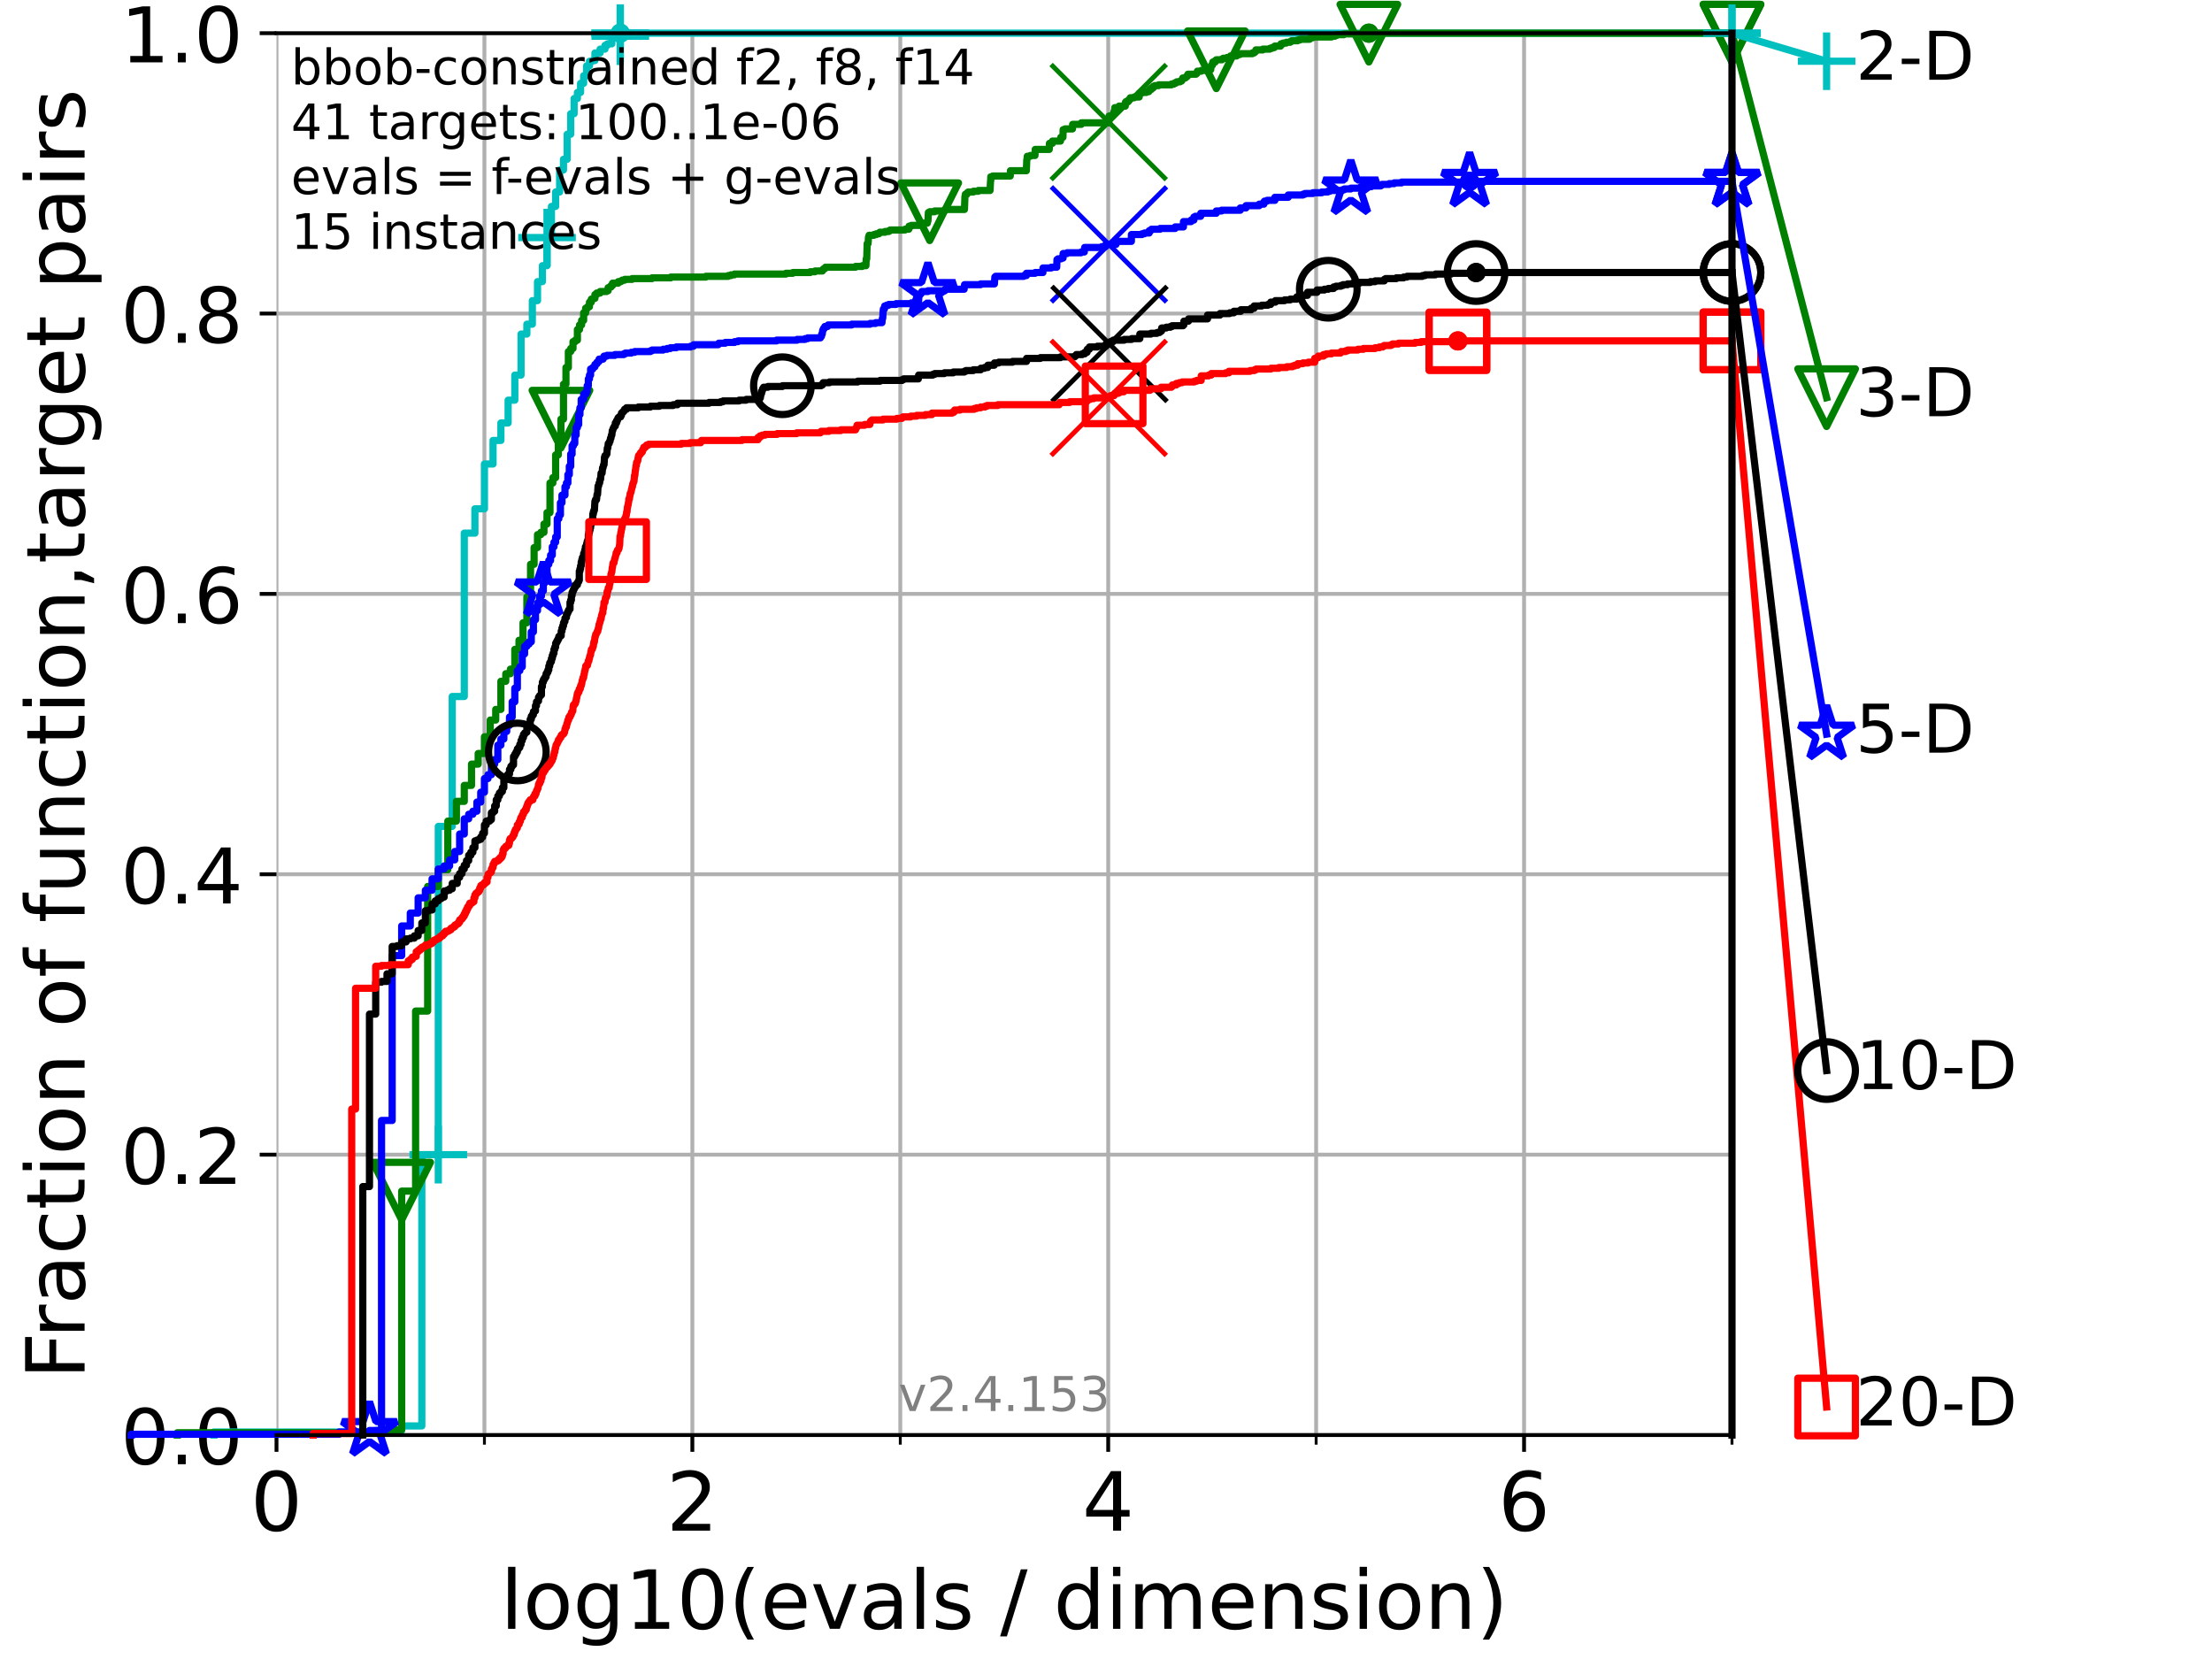<?xml version="1.0" encoding="utf-8" standalone="no"?>
<!DOCTYPE svg PUBLIC "-//W3C//DTD SVG 1.1//EN"
  "http://www.w3.org/Graphics/SVG/1.1/DTD/svg11.dtd">
<!-- Created with matplotlib (https://matplotlib.org/) -->
<svg height="345.6pt" version="1.1" viewBox="0 0 460.8 345.6" width="460.8pt" xmlns="http://www.w3.org/2000/svg" xmlns:xlink="http://www.w3.org/1999/xlink">
 <defs>
  <style type="text/css">*{stroke-linecap:butt;stroke-linejoin:round;}</style>
 </defs>
 <g id="figure_1">
  <g id="patch_1">
   <path d="M 0 345.6 
L 460.8 345.6 
L 460.8 0 
L 0 0 
z
" style="fill:#ffffff;"/>
  </g>
  <g id="axes_1">
   <g id="patch_2">
    <path d="M 57.6 298.944 
L 360.806 298.944 
L 360.806 6.912 
L 57.6 6.912 
z
" style="fill:#ffffff;"/>
   </g>
   <g id="matplotlib.axis_1">
    <g id="xtick_1">
     <g id="line2d_1">
      <path clip-path="url(#p3c08e527ad)" d="M 57.6 298.944 
L 57.6 6.912 
" style="fill:none;stroke:#b0b0b0;stroke-linecap:square;stroke-width:0.8;"/>
     </g>
     <g id="line2d_2">
      <defs>
       <path d="M 0 0 
L 0 3.5 
" id="m3c0b6bca00" style="stroke:#000000;stroke-width:0.8;"/>
      </defs>
      <g>
       <use style="stroke:#000000;stroke-width:0.8;" x="57.6" xlink:href="#m3c0b6bca00" y="298.944"/>
      </g>
     </g>
     <g id="text_1">
      <!-- 0 -->
      <g transform="translate(52.192 318.861)scale(0.17 -0.17)">
       <defs>
        <path d="M 31.781 66.406 
Q 24.172 66.406 20.328 58.906 
Q 16.5 51.422 16.5 36.375 
Q 16.5 21.391 20.328 13.891 
Q 24.172 6.391 31.781 6.391 
Q 39.453 6.391 43.281 13.891 
Q 47.125 21.391 47.125 36.375 
Q 47.125 51.422 43.281 58.906 
Q 39.453 66.406 31.781 66.406 
z
M 31.781 74.219 
Q 44.047 74.219 50.516 64.516 
Q 56.984 54.828 56.984 36.375 
Q 56.984 17.969 50.516 8.266 
Q 44.047 -1.422 31.781 -1.422 
Q 19.531 -1.422 13.062 8.266 
Q 6.594 17.969 6.594 36.375 
Q 6.594 54.828 13.062 64.516 
Q 19.531 74.219 31.781 74.219 
z
" id="DejaVuSans-48"/>
       </defs>
       <use xlink:href="#DejaVuSans-48"/>
      </g>
     </g>
    </g>
    <g id="xtick_2">
     <g id="line2d_3">
      <path clip-path="url(#p3c08e527ad)" d="M 144.23 298.944 
L 144.23 6.912 
" style="fill:none;stroke:#b0b0b0;stroke-linecap:square;stroke-width:0.8;"/>
     </g>
     <g id="line2d_4">
      <g>
       <use style="stroke:#000000;stroke-width:0.8;" x="144.23" xlink:href="#m3c0b6bca00" y="298.944"/>
      </g>
     </g>
     <g id="text_2">
      <!-- 2 -->
      <g transform="translate(138.822 318.861)scale(0.17 -0.17)">
       <defs>
        <path d="M 19.188 8.297 
L 53.609 8.297 
L 53.609 0 
L 7.328 0 
L 7.328 8.297 
Q 12.938 14.109 22.625 23.891 
Q 32.328 33.688 34.812 36.531 
Q 39.547 41.844 41.422 45.531 
Q 43.312 49.219 43.312 52.781 
Q 43.312 58.594 39.234 62.25 
Q 35.156 65.922 28.609 65.922 
Q 23.969 65.922 18.812 64.312 
Q 13.672 62.703 7.812 59.422 
L 7.812 69.391 
Q 13.766 71.781 18.938 73 
Q 24.125 74.219 28.422 74.219 
Q 39.75 74.219 46.484 68.547 
Q 53.219 62.891 53.219 53.422 
Q 53.219 48.922 51.531 44.891 
Q 49.859 40.875 45.406 35.406 
Q 44.188 33.984 37.641 27.219 
Q 31.109 20.453 19.188 8.297 
z
" id="DejaVuSans-50"/>
       </defs>
       <use xlink:href="#DejaVuSans-50"/>
      </g>
     </g>
    </g>
    <g id="xtick_3">
     <g id="line2d_5">
      <path clip-path="url(#p3c08e527ad)" d="M 230.861 298.944 
L 230.861 6.912 
" style="fill:none;stroke:#b0b0b0;stroke-linecap:square;stroke-width:0.8;"/>
     </g>
     <g id="line2d_6">
      <g>
       <use style="stroke:#000000;stroke-width:0.8;" x="230.861" xlink:href="#m3c0b6bca00" y="298.944"/>
      </g>
     </g>
     <g id="text_3">
      <!-- 4 -->
      <g transform="translate(225.453 318.861)scale(0.17 -0.17)">
       <defs>
        <path d="M 37.797 64.312 
L 12.891 25.391 
L 37.797 25.391 
z
M 35.203 72.906 
L 47.609 72.906 
L 47.609 25.391 
L 58.016 25.391 
L 58.016 17.188 
L 47.609 17.188 
L 47.609 0 
L 37.797 0 
L 37.797 17.188 
L 4.891 17.188 
L 4.891 26.703 
z
" id="DejaVuSans-52"/>
       </defs>
       <use xlink:href="#DejaVuSans-52"/>
      </g>
     </g>
    </g>
    <g id="xtick_4">
     <g id="line2d_7">
      <path clip-path="url(#p3c08e527ad)" d="M 317.491 298.944 
L 317.491 6.912 
" style="fill:none;stroke:#b0b0b0;stroke-linecap:square;stroke-width:0.8;"/>
     </g>
     <g id="line2d_8">
      <g>
       <use style="stroke:#000000;stroke-width:0.8;" x="317.491" xlink:href="#m3c0b6bca00" y="298.944"/>
      </g>
     </g>
     <g id="text_4">
      <!-- 6 -->
      <g transform="translate(312.083 318.861)scale(0.17 -0.17)">
       <defs>
        <path d="M 33.016 40.375 
Q 26.375 40.375 22.484 35.828 
Q 18.609 31.297 18.609 23.391 
Q 18.609 15.531 22.484 10.953 
Q 26.375 6.391 33.016 6.391 
Q 39.656 6.391 43.531 10.953 
Q 47.406 15.531 47.406 23.391 
Q 47.406 31.297 43.531 35.828 
Q 39.656 40.375 33.016 40.375 
z
M 52.594 71.297 
L 52.594 62.312 
Q 48.875 64.062 45.094 64.984 
Q 41.312 65.922 37.594 65.922 
Q 27.828 65.922 22.672 59.328 
Q 17.531 52.734 16.797 39.406 
Q 19.672 43.656 24.016 45.922 
Q 28.375 48.188 33.594 48.188 
Q 44.578 48.188 50.953 41.516 
Q 57.328 34.859 57.328 23.391 
Q 57.328 12.156 50.688 5.359 
Q 44.047 -1.422 33.016 -1.422 
Q 20.359 -1.422 13.672 8.266 
Q 6.984 17.969 6.984 36.375 
Q 6.984 53.656 15.188 63.938 
Q 23.391 74.219 37.203 74.219 
Q 40.922 74.219 44.703 73.484 
Q 48.484 72.75 52.594 71.297 
z
" id="DejaVuSans-54"/>
       </defs>
       <use xlink:href="#DejaVuSans-54"/>
      </g>
     </g>
    </g>
    <g id="xtick_5">
     <g id="line2d_9">
      <path clip-path="url(#p3c08e527ad)" d="M 100.915 298.944 
L 100.915 6.912 
" style="fill:none;stroke:#b0b0b0;stroke-linecap:square;stroke-width:0.8;"/>
     </g>
     <g id="line2d_10">
      <defs>
       <path d="M 0 0 
L 0 2 
" id="ma99461bd28" style="stroke:#000000;stroke-width:0.6;"/>
      </defs>
      <g>
       <use style="stroke:#000000;stroke-width:0.6;" x="100.915" xlink:href="#ma99461bd28" y="298.944"/>
      </g>
     </g>
    </g>
    <g id="xtick_6">
     <g id="line2d_11">
      <path clip-path="url(#p3c08e527ad)" d="M 187.546 298.944 
L 187.546 6.912 
" style="fill:none;stroke:#b0b0b0;stroke-linecap:square;stroke-width:0.8;"/>
     </g>
     <g id="line2d_12">
      <g>
       <use style="stroke:#000000;stroke-width:0.6;" x="187.546" xlink:href="#ma99461bd28" y="298.944"/>
      </g>
     </g>
    </g>
    <g id="xtick_7">
     <g id="line2d_13">
      <path clip-path="url(#p3c08e527ad)" d="M 274.176 298.944 
L 274.176 6.912 
" style="fill:none;stroke:#b0b0b0;stroke-linecap:square;stroke-width:0.8;"/>
     </g>
     <g id="line2d_14">
      <g>
       <use style="stroke:#000000;stroke-width:0.6;" x="274.176" xlink:href="#ma99461bd28" y="298.944"/>
      </g>
     </g>
    </g>
    <g id="xtick_8">
     <g id="line2d_15">
      <path clip-path="url(#p3c08e527ad)" d="M 360.806 298.944 
L 360.806 6.912 
" style="fill:none;stroke:#b0b0b0;stroke-linecap:square;stroke-width:0.8;"/>
     </g>
     <g id="line2d_16">
      <g>
       <use style="stroke:#000000;stroke-width:0.6;" x="360.806" xlink:href="#ma99461bd28" y="298.944"/>
      </g>
     </g>
    </g>
    <g id="text_5">
     <!-- log10(evals / dimension) -->
     <g transform="translate(104.239 339.314)scale(0.17 -0.17)">
      <defs>
       <path d="M 9.422 75.984 
L 18.406 75.984 
L 18.406 0 
L 9.422 0 
z
" id="DejaVuSans-108"/>
       <path d="M 30.609 48.391 
Q 23.391 48.391 19.188 42.75 
Q 14.984 37.109 14.984 27.297 
Q 14.984 17.484 19.156 11.844 
Q 23.344 6.203 30.609 6.203 
Q 37.797 6.203 41.984 11.859 
Q 46.188 17.531 46.188 27.297 
Q 46.188 37.016 41.984 42.703 
Q 37.797 48.391 30.609 48.391 
z
M 30.609 56 
Q 42.328 56 49.016 48.375 
Q 55.719 40.766 55.719 27.297 
Q 55.719 13.875 49.016 6.219 
Q 42.328 -1.422 30.609 -1.422 
Q 18.844 -1.422 12.172 6.219 
Q 5.516 13.875 5.516 27.297 
Q 5.516 40.766 12.172 48.375 
Q 18.844 56 30.609 56 
z
" id="DejaVuSans-111"/>
       <path d="M 45.406 27.984 
Q 45.406 37.75 41.375 43.109 
Q 37.359 48.484 30.078 48.484 
Q 22.859 48.484 18.828 43.109 
Q 14.797 37.75 14.797 27.984 
Q 14.797 18.266 18.828 12.891 
Q 22.859 7.516 30.078 7.516 
Q 37.359 7.516 41.375 12.891 
Q 45.406 18.266 45.406 27.984 
z
M 54.391 6.781 
Q 54.391 -7.172 48.188 -13.984 
Q 42 -20.797 29.203 -20.797 
Q 24.469 -20.797 20.266 -20.094 
Q 16.062 -19.391 12.109 -17.922 
L 12.109 -9.188 
Q 16.062 -11.328 19.922 -12.344 
Q 23.781 -13.375 27.781 -13.375 
Q 36.625 -13.375 41.016 -8.766 
Q 45.406 -4.156 45.406 5.172 
L 45.406 9.625 
Q 42.625 4.781 38.281 2.391 
Q 33.938 0 27.875 0 
Q 17.828 0 11.672 7.656 
Q 5.516 15.328 5.516 27.984 
Q 5.516 40.672 11.672 48.328 
Q 17.828 56 27.875 56 
Q 33.938 56 38.281 53.609 
Q 42.625 51.219 45.406 46.391 
L 45.406 54.688 
L 54.391 54.688 
z
" id="DejaVuSans-103"/>
       <path d="M 12.406 8.297 
L 28.516 8.297 
L 28.516 63.922 
L 10.984 60.406 
L 10.984 69.391 
L 28.422 72.906 
L 38.281 72.906 
L 38.281 8.297 
L 54.391 8.297 
L 54.391 0 
L 12.406 0 
z
" id="DejaVuSans-49"/>
       <path d="M 31 75.875 
Q 24.469 64.656 21.281 53.656 
Q 18.109 42.672 18.109 31.391 
Q 18.109 20.125 21.312 9.062 
Q 24.516 -2 31 -13.188 
L 23.188 -13.188 
Q 15.875 -1.703 12.234 9.375 
Q 8.594 20.453 8.594 31.391 
Q 8.594 42.281 12.203 53.312 
Q 15.828 64.359 23.188 75.875 
z
" id="DejaVuSans-40"/>
       <path d="M 56.203 29.594 
L 56.203 25.203 
L 14.891 25.203 
Q 15.484 15.922 20.484 11.062 
Q 25.484 6.203 34.422 6.203 
Q 39.594 6.203 44.453 7.469 
Q 49.312 8.734 54.109 11.281 
L 54.109 2.781 
Q 49.266 0.734 44.188 -0.344 
Q 39.109 -1.422 33.891 -1.422 
Q 20.797 -1.422 13.156 6.188 
Q 5.516 13.812 5.516 26.812 
Q 5.516 40.234 12.766 48.109 
Q 20.016 56 32.328 56 
Q 43.359 56 49.781 48.891 
Q 56.203 41.797 56.203 29.594 
z
M 47.219 32.234 
Q 47.125 39.594 43.094 43.984 
Q 39.062 48.391 32.422 48.391 
Q 24.906 48.391 20.391 44.141 
Q 15.875 39.891 15.188 32.172 
z
" id="DejaVuSans-101"/>
       <path d="M 2.984 54.688 
L 12.5 54.688 
L 29.594 8.797 
L 46.688 54.688 
L 56.203 54.688 
L 35.688 0 
L 23.484 0 
z
" id="DejaVuSans-118"/>
       <path d="M 34.281 27.484 
Q 23.391 27.484 19.188 25 
Q 14.984 22.516 14.984 16.5 
Q 14.984 11.719 18.141 8.906 
Q 21.297 6.109 26.703 6.109 
Q 34.188 6.109 38.703 11.406 
Q 43.219 16.703 43.219 25.484 
L 43.219 27.484 
z
M 52.203 31.203 
L 52.203 0 
L 43.219 0 
L 43.219 8.297 
Q 40.141 3.328 35.547 0.953 
Q 30.953 -1.422 24.312 -1.422 
Q 15.922 -1.422 10.953 3.297 
Q 6 8.016 6 15.922 
Q 6 25.141 12.172 29.828 
Q 18.359 34.516 30.609 34.516 
L 43.219 34.516 
L 43.219 35.406 
Q 43.219 41.609 39.141 45 
Q 35.062 48.391 27.688 48.391 
Q 23 48.391 18.547 47.266 
Q 14.109 46.141 10.016 43.891 
L 10.016 52.203 
Q 14.938 54.109 19.578 55.047 
Q 24.219 56 28.609 56 
Q 40.484 56 46.344 49.844 
Q 52.203 43.703 52.203 31.203 
z
" id="DejaVuSans-97"/>
       <path d="M 44.281 53.078 
L 44.281 44.578 
Q 40.484 46.531 36.375 47.5 
Q 32.281 48.484 27.875 48.484 
Q 21.188 48.484 17.844 46.438 
Q 14.5 44.391 14.5 40.281 
Q 14.5 37.156 16.891 35.375 
Q 19.281 33.594 26.516 31.984 
L 29.594 31.297 
Q 39.156 29.25 43.188 25.516 
Q 47.219 21.781 47.219 15.094 
Q 47.219 7.469 41.188 3.016 
Q 35.156 -1.422 24.609 -1.422 
Q 20.219 -1.422 15.453 -0.562 
Q 10.688 0.297 5.422 2 
L 5.422 11.281 
Q 10.406 8.688 15.234 7.391 
Q 20.062 6.109 24.812 6.109 
Q 31.156 6.109 34.562 8.281 
Q 37.984 10.453 37.984 14.406 
Q 37.984 18.062 35.516 20.016 
Q 33.062 21.969 24.703 23.781 
L 21.578 24.516 
Q 13.234 26.266 9.516 29.906 
Q 5.812 33.547 5.812 39.891 
Q 5.812 47.609 11.281 51.797 
Q 16.75 56 26.812 56 
Q 31.781 56 36.172 55.266 
Q 40.578 54.547 44.281 53.078 
z
" id="DejaVuSans-115"/>
       <path id="DejaVuSans-32"/>
       <path d="M 25.391 72.906 
L 33.688 72.906 
L 8.297 -9.281 
L 0 -9.281 
z
" id="DejaVuSans-47"/>
       <path d="M 45.406 46.391 
L 45.406 75.984 
L 54.391 75.984 
L 54.391 0 
L 45.406 0 
L 45.406 8.203 
Q 42.578 3.328 38.25 0.953 
Q 33.938 -1.422 27.875 -1.422 
Q 17.969 -1.422 11.734 6.484 
Q 5.516 14.406 5.516 27.297 
Q 5.516 40.188 11.734 48.094 
Q 17.969 56 27.875 56 
Q 33.938 56 38.25 53.625 
Q 42.578 51.266 45.406 46.391 
z
M 14.797 27.297 
Q 14.797 17.391 18.875 11.75 
Q 22.953 6.109 30.078 6.109 
Q 37.203 6.109 41.297 11.75 
Q 45.406 17.391 45.406 27.297 
Q 45.406 37.203 41.297 42.844 
Q 37.203 48.484 30.078 48.484 
Q 22.953 48.484 18.875 42.844 
Q 14.797 37.203 14.797 27.297 
z
" id="DejaVuSans-100"/>
       <path d="M 9.422 54.688 
L 18.406 54.688 
L 18.406 0 
L 9.422 0 
z
M 9.422 75.984 
L 18.406 75.984 
L 18.406 64.594 
L 9.422 64.594 
z
" id="DejaVuSans-105"/>
       <path d="M 52 44.188 
Q 55.375 50.25 60.062 53.125 
Q 64.75 56 71.094 56 
Q 79.641 56 84.281 50.016 
Q 88.922 44.047 88.922 33.016 
L 88.922 0 
L 79.891 0 
L 79.891 32.719 
Q 79.891 40.578 77.094 44.375 
Q 74.312 48.188 68.609 48.188 
Q 61.625 48.188 57.562 43.547 
Q 53.516 38.922 53.516 30.906 
L 53.516 0 
L 44.484 0 
L 44.484 32.719 
Q 44.484 40.625 41.703 44.406 
Q 38.922 48.188 33.109 48.188 
Q 26.219 48.188 22.156 43.531 
Q 18.109 38.875 18.109 30.906 
L 18.109 0 
L 9.078 0 
L 9.078 54.688 
L 18.109 54.688 
L 18.109 46.188 
Q 21.188 51.219 25.484 53.609 
Q 29.781 56 35.688 56 
Q 41.656 56 45.828 52.969 
Q 50 49.953 52 44.188 
z
" id="DejaVuSans-109"/>
       <path d="M 54.891 33.016 
L 54.891 0 
L 45.906 0 
L 45.906 32.719 
Q 45.906 40.484 42.875 44.328 
Q 39.844 48.188 33.797 48.188 
Q 26.516 48.188 22.312 43.547 
Q 18.109 38.922 18.109 30.906 
L 18.109 0 
L 9.078 0 
L 9.078 54.688 
L 18.109 54.688 
L 18.109 46.188 
Q 21.344 51.125 25.703 53.562 
Q 30.078 56 35.797 56 
Q 45.219 56 50.047 50.172 
Q 54.891 44.344 54.891 33.016 
z
" id="DejaVuSans-110"/>
       <path d="M 8.016 75.875 
L 15.828 75.875 
Q 23.141 64.359 26.781 53.312 
Q 30.422 42.281 30.422 31.391 
Q 30.422 20.453 26.781 9.375 
Q 23.141 -1.703 15.828 -13.188 
L 8.016 -13.188 
Q 14.5 -2 17.703 9.062 
Q 20.906 20.125 20.906 31.391 
Q 20.906 42.672 17.703 53.656 
Q 14.5 64.656 8.016 75.875 
z
" id="DejaVuSans-41"/>
      </defs>
      <use xlink:href="#DejaVuSans-108"/>
      <use x="27.783" xlink:href="#DejaVuSans-111"/>
      <use x="88.965" xlink:href="#DejaVuSans-103"/>
      <use x="152.441" xlink:href="#DejaVuSans-49"/>
      <use x="216.064" xlink:href="#DejaVuSans-48"/>
      <use x="279.688" xlink:href="#DejaVuSans-40"/>
      <use x="318.701" xlink:href="#DejaVuSans-101"/>
      <use x="380.225" xlink:href="#DejaVuSans-118"/>
      <use x="439.404" xlink:href="#DejaVuSans-97"/>
      <use x="500.684" xlink:href="#DejaVuSans-108"/>
      <use x="528.467" xlink:href="#DejaVuSans-115"/>
      <use x="580.566" xlink:href="#DejaVuSans-32"/>
      <use x="612.354" xlink:href="#DejaVuSans-47"/>
      <use x="646.045" xlink:href="#DejaVuSans-32"/>
      <use x="677.832" xlink:href="#DejaVuSans-100"/>
      <use x="741.309" xlink:href="#DejaVuSans-105"/>
      <use x="769.092" xlink:href="#DejaVuSans-109"/>
      <use x="866.504" xlink:href="#DejaVuSans-101"/>
      <use x="928.027" xlink:href="#DejaVuSans-110"/>
      <use x="991.406" xlink:href="#DejaVuSans-115"/>
      <use x="1043.506" xlink:href="#DejaVuSans-105"/>
      <use x="1071.289" xlink:href="#DejaVuSans-111"/>
      <use x="1132.471" xlink:href="#DejaVuSans-110"/>
      <use x="1195.85" xlink:href="#DejaVuSans-41"/>
     </g>
    </g>
   </g>
   <g id="matplotlib.axis_2">
    <g id="ytick_1">
     <g id="line2d_17">
      <path clip-path="url(#p3c08e527ad)" d="M 57.6 298.944 
L 360.806 298.944 
" style="fill:none;stroke:#b0b0b0;stroke-linecap:square;stroke-width:0.8;"/>
     </g>
     <g id="line2d_18">
      <defs>
       <path d="M 0 0 
L -3.5 0 
" id="m819fc33df4" style="stroke:#000000;stroke-width:0.8;"/>
      </defs>
      <g>
       <use style="stroke:#000000;stroke-width:0.8;" x="57.6" xlink:href="#m819fc33df4" y="298.944"/>
      </g>
     </g>
     <g id="text_6">
      <!-- 0.0 -->
      <g transform="translate(25.155 305.023)scale(0.16 -0.16)">
       <defs>
        <path d="M 10.688 12.406 
L 21 12.406 
L 21 0 
L 10.688 0 
z
" id="DejaVuSans-46"/>
       </defs>
       <use xlink:href="#DejaVuSans-48"/>
       <use x="63.623" xlink:href="#DejaVuSans-46"/>
       <use x="95.41" xlink:href="#DejaVuSans-48"/>
      </g>
     </g>
    </g>
    <g id="ytick_2">
     <g id="line2d_19">
      <path clip-path="url(#p3c08e527ad)" d="M 57.6 240.538 
L 360.806 240.538 
" style="fill:none;stroke:#b0b0b0;stroke-linecap:square;stroke-width:0.8;"/>
     </g>
     <g id="line2d_20">
      <g>
       <use style="stroke:#000000;stroke-width:0.8;" x="57.6" xlink:href="#m819fc33df4" y="240.538"/>
      </g>
     </g>
     <g id="text_7">
      <!-- 0.2 -->
      <g transform="translate(25.155 246.616)scale(0.16 -0.16)">
       <use xlink:href="#DejaVuSans-48"/>
       <use x="63.623" xlink:href="#DejaVuSans-46"/>
       <use x="95.41" xlink:href="#DejaVuSans-50"/>
      </g>
     </g>
    </g>
    <g id="ytick_3">
     <g id="line2d_21">
      <path clip-path="url(#p3c08e527ad)" d="M 57.6 182.131 
L 360.806 182.131 
" style="fill:none;stroke:#b0b0b0;stroke-linecap:square;stroke-width:0.8;"/>
     </g>
     <g id="line2d_22">
      <g>
       <use style="stroke:#000000;stroke-width:0.8;" x="57.6" xlink:href="#m819fc33df4" y="182.131"/>
      </g>
     </g>
     <g id="text_8">
      <!-- 0.4 -->
      <g transform="translate(25.155 188.21)scale(0.16 -0.16)">
       <use xlink:href="#DejaVuSans-48"/>
       <use x="63.623" xlink:href="#DejaVuSans-46"/>
       <use x="95.41" xlink:href="#DejaVuSans-52"/>
      </g>
     </g>
    </g>
    <g id="ytick_4">
     <g id="line2d_23">
      <path clip-path="url(#p3c08e527ad)" d="M 57.6 123.725 
L 360.806 123.725 
" style="fill:none;stroke:#b0b0b0;stroke-linecap:square;stroke-width:0.8;"/>
     </g>
     <g id="line2d_24">
      <g>
       <use style="stroke:#000000;stroke-width:0.8;" x="57.6" xlink:href="#m819fc33df4" y="123.725"/>
      </g>
     </g>
     <g id="text_9">
      <!-- 0.6 -->
      <g transform="translate(25.155 129.804)scale(0.16 -0.16)">
       <use xlink:href="#DejaVuSans-48"/>
       <use x="63.623" xlink:href="#DejaVuSans-46"/>
       <use x="95.41" xlink:href="#DejaVuSans-54"/>
      </g>
     </g>
    </g>
    <g id="ytick_5">
     <g id="line2d_25">
      <path clip-path="url(#p3c08e527ad)" d="M 57.6 65.318 
L 360.806 65.318 
" style="fill:none;stroke:#b0b0b0;stroke-linecap:square;stroke-width:0.8;"/>
     </g>
     <g id="line2d_26">
      <g>
       <use style="stroke:#000000;stroke-width:0.8;" x="57.6" xlink:href="#m819fc33df4" y="65.318"/>
      </g>
     </g>
     <g id="text_10">
      <!-- 0.8 -->
      <g transform="translate(25.155 71.397)scale(0.16 -0.16)">
       <defs>
        <path d="M 31.781 34.625 
Q 24.75 34.625 20.719 30.859 
Q 16.703 27.094 16.703 20.516 
Q 16.703 13.922 20.719 10.156 
Q 24.75 6.391 31.781 6.391 
Q 38.812 6.391 42.859 10.172 
Q 46.922 13.969 46.922 20.516 
Q 46.922 27.094 42.891 30.859 
Q 38.875 34.625 31.781 34.625 
z
M 21.922 38.812 
Q 15.578 40.375 12.031 44.719 
Q 8.5 49.078 8.5 55.328 
Q 8.5 64.062 14.719 69.141 
Q 20.953 74.219 31.781 74.219 
Q 42.672 74.219 48.875 69.141 
Q 55.078 64.062 55.078 55.328 
Q 55.078 49.078 51.531 44.719 
Q 48 40.375 41.703 38.812 
Q 48.828 37.156 52.797 32.312 
Q 56.781 27.484 56.781 20.516 
Q 56.781 9.906 50.312 4.234 
Q 43.844 -1.422 31.781 -1.422 
Q 19.734 -1.422 13.25 4.234 
Q 6.781 9.906 6.781 20.516 
Q 6.781 27.484 10.781 32.312 
Q 14.797 37.156 21.922 38.812 
z
M 18.312 54.391 
Q 18.312 48.734 21.844 45.562 
Q 25.391 42.391 31.781 42.391 
Q 38.141 42.391 41.719 45.562 
Q 45.312 48.734 45.312 54.391 
Q 45.312 60.062 41.719 63.234 
Q 38.141 66.406 31.781 66.406 
Q 25.391 66.406 21.844 63.234 
Q 18.312 60.062 18.312 54.391 
z
" id="DejaVuSans-56"/>
       </defs>
       <use xlink:href="#DejaVuSans-48"/>
       <use x="63.623" xlink:href="#DejaVuSans-46"/>
       <use x="95.41" xlink:href="#DejaVuSans-56"/>
      </g>
     </g>
    </g>
    <g id="ytick_6">
     <g id="line2d_27">
      <path clip-path="url(#p3c08e527ad)" d="M 57.6 6.912 
L 360.806 6.912 
" style="fill:none;stroke:#b0b0b0;stroke-linecap:square;stroke-width:0.8;"/>
     </g>
     <g id="line2d_28">
      <g>
       <use style="stroke:#000000;stroke-width:0.8;" x="57.6" xlink:href="#m819fc33df4" y="6.912"/>
      </g>
     </g>
     <g id="text_11">
      <!-- 1.0 -->
      <g transform="translate(25.155 12.991)scale(0.16 -0.16)">
       <use xlink:href="#DejaVuSans-49"/>
       <use x="63.623" xlink:href="#DejaVuSans-46"/>
       <use x="95.41" xlink:href="#DejaVuSans-48"/>
      </g>
     </g>
    </g>
    <g id="text_12">
     <!-- Fraction of function,target pairs -->
     <g transform="translate(17.62 287.313)rotate(-90)scale(0.17 -0.17)">
      <defs>
       <path d="M 9.812 72.906 
L 51.703 72.906 
L 51.703 64.594 
L 19.672 64.594 
L 19.672 43.109 
L 48.578 43.109 
L 48.578 34.812 
L 19.672 34.812 
L 19.672 0 
L 9.812 0 
z
" id="DejaVuSans-70"/>
       <path d="M 41.109 46.297 
Q 39.594 47.172 37.812 47.578 
Q 36.031 48 33.891 48 
Q 26.266 48 22.188 43.047 
Q 18.109 38.094 18.109 28.812 
L 18.109 0 
L 9.078 0 
L 9.078 54.688 
L 18.109 54.688 
L 18.109 46.188 
Q 20.953 51.172 25.484 53.578 
Q 30.031 56 36.531 56 
Q 37.453 56 38.578 55.875 
Q 39.703 55.766 41.062 55.516 
z
" id="DejaVuSans-114"/>
       <path d="M 48.781 52.594 
L 48.781 44.188 
Q 44.969 46.297 41.141 47.344 
Q 37.312 48.391 33.406 48.391 
Q 24.656 48.391 19.812 42.844 
Q 14.984 37.312 14.984 27.297 
Q 14.984 17.281 19.812 11.734 
Q 24.656 6.203 33.406 6.203 
Q 37.312 6.203 41.141 7.25 
Q 44.969 8.297 48.781 10.406 
L 48.781 2.094 
Q 45.016 0.344 40.984 -0.531 
Q 36.969 -1.422 32.422 -1.422 
Q 20.062 -1.422 12.781 6.344 
Q 5.516 14.109 5.516 27.297 
Q 5.516 40.672 12.859 48.328 
Q 20.219 56 33.016 56 
Q 37.156 56 41.109 55.141 
Q 45.062 54.297 48.781 52.594 
z
" id="DejaVuSans-99"/>
       <path d="M 18.312 70.219 
L 18.312 54.688 
L 36.812 54.688 
L 36.812 47.703 
L 18.312 47.703 
L 18.312 18.016 
Q 18.312 11.328 20.141 9.422 
Q 21.969 7.516 27.594 7.516 
L 36.812 7.516 
L 36.812 0 
L 27.594 0 
Q 17.188 0 13.234 3.875 
Q 9.281 7.766 9.281 18.016 
L 9.281 47.703 
L 2.688 47.703 
L 2.688 54.688 
L 9.281 54.688 
L 9.281 70.219 
z
" id="DejaVuSans-116"/>
       <path d="M 37.109 75.984 
L 37.109 68.5 
L 28.516 68.5 
Q 23.688 68.5 21.797 66.547 
Q 19.922 64.594 19.922 59.516 
L 19.922 54.688 
L 34.719 54.688 
L 34.719 47.703 
L 19.922 47.703 
L 19.922 0 
L 10.891 0 
L 10.891 47.703 
L 2.297 47.703 
L 2.297 54.688 
L 10.891 54.688 
L 10.891 58.5 
Q 10.891 67.625 15.141 71.797 
Q 19.391 75.984 28.609 75.984 
z
" id="DejaVuSans-102"/>
       <path d="M 8.5 21.578 
L 8.5 54.688 
L 17.484 54.688 
L 17.484 21.922 
Q 17.484 14.156 20.5 10.266 
Q 23.531 6.391 29.594 6.391 
Q 36.859 6.391 41.078 11.031 
Q 45.312 15.672 45.312 23.688 
L 45.312 54.688 
L 54.297 54.688 
L 54.297 0 
L 45.312 0 
L 45.312 8.406 
Q 42.047 3.422 37.719 1 
Q 33.406 -1.422 27.688 -1.422 
Q 18.266 -1.422 13.375 4.438 
Q 8.5 10.297 8.5 21.578 
z
M 31.109 56 
z
" id="DejaVuSans-117"/>
       <path d="M 11.719 12.406 
L 22.016 12.406 
L 22.016 4 
L 14.016 -11.625 
L 7.719 -11.625 
L 11.719 4 
z
" id="DejaVuSans-44"/>
       <path d="M 18.109 8.203 
L 18.109 -20.797 
L 9.078 -20.797 
L 9.078 54.688 
L 18.109 54.688 
L 18.109 46.391 
Q 20.953 51.266 25.266 53.625 
Q 29.594 56 35.594 56 
Q 45.562 56 51.781 48.094 
Q 58.016 40.188 58.016 27.297 
Q 58.016 14.406 51.781 6.484 
Q 45.562 -1.422 35.594 -1.422 
Q 29.594 -1.422 25.266 0.953 
Q 20.953 3.328 18.109 8.203 
z
M 48.688 27.297 
Q 48.688 37.203 44.609 42.844 
Q 40.531 48.484 33.406 48.484 
Q 26.266 48.484 22.188 42.844 
Q 18.109 37.203 18.109 27.297 
Q 18.109 17.391 22.188 11.75 
Q 26.266 6.109 33.406 6.109 
Q 40.531 6.109 44.609 11.75 
Q 48.688 17.391 48.688 27.297 
z
" id="DejaVuSans-112"/>
      </defs>
      <use xlink:href="#DejaVuSans-70"/>
      <use x="50.27" xlink:href="#DejaVuSans-114"/>
      <use x="91.383" xlink:href="#DejaVuSans-97"/>
      <use x="152.662" xlink:href="#DejaVuSans-99"/>
      <use x="207.643" xlink:href="#DejaVuSans-116"/>
      <use x="246.852" xlink:href="#DejaVuSans-105"/>
      <use x="274.635" xlink:href="#DejaVuSans-111"/>
      <use x="335.816" xlink:href="#DejaVuSans-110"/>
      <use x="399.195" xlink:href="#DejaVuSans-32"/>
      <use x="430.982" xlink:href="#DejaVuSans-111"/>
      <use x="492.164" xlink:href="#DejaVuSans-102"/>
      <use x="527.369" xlink:href="#DejaVuSans-32"/>
      <use x="559.156" xlink:href="#DejaVuSans-102"/>
      <use x="594.361" xlink:href="#DejaVuSans-117"/>
      <use x="657.74" xlink:href="#DejaVuSans-110"/>
      <use x="721.119" xlink:href="#DejaVuSans-99"/>
      <use x="776.1" xlink:href="#DejaVuSans-116"/>
      <use x="815.309" xlink:href="#DejaVuSans-105"/>
      <use x="843.092" xlink:href="#DejaVuSans-111"/>
      <use x="904.273" xlink:href="#DejaVuSans-110"/>
      <use x="967.652" xlink:href="#DejaVuSans-44"/>
      <use x="999.439" xlink:href="#DejaVuSans-116"/>
      <use x="1038.648" xlink:href="#DejaVuSans-97"/>
      <use x="1099.928" xlink:href="#DejaVuSans-114"/>
      <use x="1139.291" xlink:href="#DejaVuSans-103"/>
      <use x="1202.768" xlink:href="#DejaVuSans-101"/>
      <use x="1264.291" xlink:href="#DejaVuSans-116"/>
      <use x="1303.5" xlink:href="#DejaVuSans-32"/>
      <use x="1335.287" xlink:href="#DejaVuSans-112"/>
      <use x="1398.764" xlink:href="#DejaVuSans-97"/>
      <use x="1460.043" xlink:href="#DejaVuSans-105"/>
      <use x="1487.826" xlink:href="#DejaVuSans-114"/>
      <use x="1528.939" xlink:href="#DejaVuSans-115"/>
     </g>
    </g>
   </g>
   <g id="line2d_29">
    <defs>
     <path d="M 0 1.5 
C 0.398 1.5 0.779 1.342 1.061 1.061 
C 1.342 0.779 1.5 0.398 1.5 0 
C 1.5 -0.398 1.342 -0.779 1.061 -1.061 
C 0.779 -1.342 0.398 -1.5 0 -1.5 
C -0.398 -1.5 -0.779 -1.342 -1.061 -1.061 
C -1.342 -0.779 -1.5 -0.398 -1.5 0 
C -1.5 0.398 -1.342 0.779 -1.061 1.061 
C -0.779 1.342 -0.398 1.5 0 1.5 
z
" id="m1ea7836fe3" style="stroke:#00bfbf;"/>
    </defs>
    <g>
     <use style="fill:#00bfbf;stroke:#00bfbf;" x="129.209" xlink:href="#m1ea7836fe3" y="6.912"/>
     <use style="fill:#00bfbf;stroke:#00bfbf;" x="129.209" xlink:href="#m1ea7836fe3" y="6.912"/>
    </g>
   </g>
   <g id="line2d_30">
    <path d="M 44.561 298.944 
L 44.561 298.311 
L 78.267 298.311 
L 78.267 297.994 
L 83.678 297.994 
L 83.678 297.045 
L 87.876 297.045 
L 87.876 240.538 
L 91.306 240.538 
L 91.306 172.159 
L 94.206 172.159 
L 94.206 145.093 
L 96.718 145.093 
L 96.718 111.062 
L 98.933 111.062 
L 98.933 105.997 
L 100.915 105.997 
L 100.915 96.658 
L 102.708 96.658 
L 102.708 91.752 
L 104.345 91.752 
L 104.345 88.111 
L 105.851 88.111 
L 105.851 83.363 
L 107.245 83.363 
L 107.245 78.139 
L 108.543 78.139 
L 108.543 69.592 
L 109.757 69.592 
L 109.757 67.534 
L 110.897 67.534 
L 110.897 62.628 
L 111.972 62.628 
L 111.972 58.671 
L 112.989 58.671 
L 112.989 55.347 
L 113.954 55.347 
L 113.954 49.49 
L 114.872 49.49 
L 114.872 43.001 
L 115.747 43.001 
L 115.747 39.993 
L 116.584 39.993 
L 116.584 35.403 
L 117.384 35.403 
L 117.384 33.187 
L 118.152 33.187 
L 118.152 27.964 
L 118.89 27.964 
L 118.89 23.69 
L 119.6 23.69 
L 119.6 20.524 
L 120.284 20.524 
L 120.284 19.258 
L 120.944 19.258 
L 120.944 17.359 
L 121.582 17.359 
L 121.582 15.776 
L 122.199 15.776 
L 122.199 13.718 
L 122.796 13.718 
L 122.796 12.768 
L 123.375 12.768 
L 123.375 12.61 
L 123.936 12.61 
L 123.936 11.027 
L 125.012 11.027 
L 125.012 10.236 
L 126.029 10.236 
L 126.029 9.445 
L 126.517 9.445 
L 126.517 9.128 
L 127.458 9.128 
L 127.458 7.545 
L 129.209 7.545 
L 129.209 6.912 
L 360.806 6.912 
" style="fill:none;stroke:#00bfbf;stroke-linecap:square;stroke-width:1.5;"/>
   </g>
   <g id="line2d_31">
    <defs>
     <path d="M -6 0 
L 6 0 
M 0 6 
L 0 -6 
" id="m7fef71b92a" style="stroke:#00bfbf;stroke-width:1.5;"/>
    </defs>
    <g>
     <use style="fill-opacity:0;stroke:#00bfbf;stroke-width:1.5;" x="91.306" xlink:href="#m7fef71b92a" y="240.538"/>
     <use style="fill-opacity:0;stroke:#00bfbf;stroke-width:1.5;" x="113.954" xlink:href="#m7fef71b92a" y="49.49"/>
     <use style="fill-opacity:0;stroke:#00bfbf;stroke-width:1.5;" x="129.209" xlink:href="#m7fef71b92a" y="7.545"/>
     <use style="fill-opacity:0;stroke:#00bfbf;stroke-width:1.5;" x="129.209" xlink:href="#m7fef71b92a" y="6.912"/>
     <use style="fill-opacity:0;stroke:#00bfbf;stroke-width:1.5;" x="129.209" xlink:href="#m7fef71b92a" y="6.912"/>
     <use style="fill-opacity:0;stroke:#00bfbf;stroke-width:1.5;" x="360.806" xlink:href="#m7fef71b92a" y="6.912"/>
    </g>
   </g>
   <g id="line2d_32">
    <path style="fill:none;stroke:#00bfbf;stroke-linecap:square;stroke-width:1.5;"/>
    <g/>
   </g>
   <g id="line2d_33">
    <defs>
     <path d="M 0 1.5 
C 0.398 1.5 0.779 1.342 1.061 1.061 
C 1.342 0.779 1.5 0.398 1.5 0 
C 1.5 -0.398 1.342 -0.779 1.061 -1.061 
C 0.779 -1.342 0.398 -1.5 0 -1.5 
C -0.398 -1.5 -0.779 -1.342 -1.061 -1.061 
C -1.342 -0.779 -1.5 -0.398 -1.5 0 
C -1.5 0.398 -1.342 0.779 -1.061 1.061 
C -0.779 1.342 -0.398 1.5 0 1.5 
z
" id="mff12815aec" style="stroke:#008000;"/>
    </defs>
    <g>
     <use style="fill:#008000;stroke:#008000;" x="285.159" xlink:href="#mff12815aec" y="6.912"/>
     <use style="fill:#008000;stroke:#008000;" x="285.159" xlink:href="#mff12815aec" y="6.912"/>
    </g>
   </g>
   <g id="line2d_34">
    <path d="M 36.933 298.944 
L 36.933 298.469 
L 80.249 298.469 
L 80.249 297.836 
L 83.678 297.836 
L 83.678 248.135 
L 86.578 248.135 
L 86.578 210.622 
L 89.09 210.622 
L 89.09 184.664 
L 91.306 184.664 
L 91.306 181.182 
L 93.288 181.182 
L 93.288 171.051 
L 95.081 171.051 
L 95.081 166.936 
L 96.718 166.936 
L 96.718 163.612 
L 98.223 163.612 
L 98.223 159.18 
L 99.617 159.18 
L 99.617 156.964 
L 100.915 156.964 
L 100.915 153.482 
L 102.129 153.482 
L 102.129 150 
L 103.27 150 
L 103.27 147.784 
L 104.345 147.784 
L 104.345 141.927 
L 105.362 141.927 
L 105.362 140.345 
L 106.327 140.345 
L 106.327 139.395 
L 107.245 139.395 
L 107.245 135.279 
L 108.12 135.279 
L 108.12 133.38 
L 108.956 133.38 
L 108.956 129.74 
L 109.757 129.74 
L 109.757 124.358 
L 110.525 124.358 
L 110.525 117.552 
L 111.262 117.552 
L 111.262 114.07 
L 111.972 114.07 
L 111.972 111.379 
L 112.657 111.379 
L 112.657 110.904 
L 113.317 110.904 
L 113.317 109.163 
L 113.954 109.163 
L 113.954 106.789 
L 114.571 106.789 
L 114.571 100.615 
L 115.168 100.615 
L 115.168 99.508 
L 115.747 99.508 
L 115.747 94.759 
L 116.309 94.759 
L 116.309 92.226 
L 116.854 92.226 
L 116.854 87.32 
L 117.384 87.32 
L 117.384 80.039 
L 117.9 80.039 
L 117.9 76.556 
L 118.401 76.556 
L 118.401 73.233 
L 118.89 73.233 
L 118.89 72.599 
L 119.366 72.599 
L 119.366 71.175 
L 119.831 71.175 
L 119.831 70.858 
L 120.284 70.858 
L 120.284 68.642 
L 120.727 68.642 
L 120.727 67.693 
L 121.159 67.693 
L 121.159 66.743 
L 121.582 66.743 
L 121.582 65.16 
L 121.995 65.16 
L 121.995 64.21 
L 122.4 64.21 
L 122.4 63.894 
L 122.796 63.894 
L 122.796 62.944 
L 123.184 62.944 
L 123.184 62.311 
L 123.564 62.311 
L 123.564 62.153 
L 123.936 62.153 
L 123.936 61.361 
L 124.302 61.361 
L 124.302 61.045 
L 125.012 61.045 
L 125.012 60.728 
L 126.356 60.728 
L 126.356 60.57 
L 126.677 60.57 
L 126.677 59.937 
L 126.994 59.937 
L 126.994 59.778 
L 127.304 59.778 
L 127.304 59.462 
L 127.61 59.462 
L 127.61 58.987 
L 128.786 58.987 
L 128.786 58.671 
L 129.348 58.671 
L 129.348 58.512 
L 129.623 58.512 
L 129.623 58.354 
L 130.16 58.354 
L 130.16 58.196 
L 131.686 58.196 
L 131.686 58.037 
L 135.835 58.037 
L 135.835 57.879 
L 139.717 57.879 
L 139.717 57.721 
L 147.022 57.721 
L 147.022 57.563 
L 151.69 57.563 
L 151.69 57.404 
L 152.271 57.404 
L 152.271 57.246 
L 152.993 57.246 
L 152.993 57.088 
L 163.733 57.088 
L 163.733 56.929 
L 165.146 56.929 
L 165.146 56.771 
L 168.774 56.771 
L 168.774 56.613 
L 169.768 56.613 
L 169.768 56.455 
L 171.316 56.455 
L 171.39 56.138 
L 171.582 56.138 
L 171.582 55.98 
L 171.829 55.98 
L 171.829 55.821 
L 171.959 55.821 
L 171.959 55.663 
L 178.206 55.663 
L 178.206 55.505 
L 179.634 55.505 
L 179.634 55.347 
L 180.392 55.347 
L 180.447 53.922 
L 180.556 53.922 
L 180.647 50.756 
L 180.827 50.756 
L 180.934 49.332 
L 181.023 49.332 
L 181.041 49.015 
L 182.042 49.015 
L 182.042 48.857 
L 182.555 48.857 
L 182.555 48.699 
L 183.103 48.699 
L 183.103 48.54 
L 183.262 48.54 
L 183.262 48.382 
L 184.363 48.382 
L 184.363 48.224 
L 185.162 48.224 
L 185.162 48.066 
L 185.445 48.066 
L 185.445 47.907 
L 188.541 47.907 
L 188.541 47.749 
L 189.321 47.749 
L 189.367 47.116 
L 189.817 47.116 
L 189.817 46.958 
L 191.445 46.958 
L 191.445 46.799 
L 192.214 46.799 
L 192.311 46.483 
L 193.186 46.483 
L 193.251 46.008 
L 193.316 46.008 
L 193.399 44.267 
L 193.673 44.267 
L 193.673 44.108 
L 194.695 44.108 
L 194.695 43.95 
L 196.686 43.95 
L 196.686 43.792 
L 196.939 43.792 
L 196.939 43.634 
L 200.914 43.634 
L 201.013 40.943 
L 201.043 40.943 
L 201.098 40.468 
L 201.425 40.468 
L 201.491 40.151 
L 201.71 40.151 
L 201.71 39.993 
L 202.784 39.993 
L 202.784 39.835 
L 203.794 39.835 
L 203.794 39.677 
L 206.244 39.677 
L 206.341 37.777 
L 206.369 37.777 
L 206.397 36.827 
L 206.816 36.827 
L 206.816 36.669 
L 210.458 36.669 
L 210.491 35.561 
L 213.81 35.561 
L 213.893 33.345 
L 213.924 33.345 
L 214.001 32.554 
L 214.618 32.554 
L 214.618 32.396 
L 215.605 32.396 
L 215.655 31.129 
L 218.574 31.129 
L 218.62 29.863 
L 219.232 29.863 
L 219.232 29.388 
L 220.917 29.388 
L 220.99 28.597 
L 221.431 28.597 
L 221.471 27.014 
L 221.847 27.014 
L 221.847 26.856 
L 223.42 26.856 
L 223.448 25.906 
L 225.244 25.906 
L 225.256 25.589 
L 230.963 25.589 
L 231.045 24.165 
L 231.768 24.165 
L 231.779 23.848 
L 231.931 23.848 
L 232.029 23.373 
L 232.06 23.373 
L 232.06 23.215 
L 232.19 23.215 
L 232.232 22.424 
L 233.089 22.424 
L 233.11 22.107 
L 234.415 22.107 
L 234.442 21.316 
L 234.567 21.316 
L 234.567 21.157 
L 235.064 21.157 
L 235.075 20.841 
L 235.225 20.841 
L 235.225 20.683 
L 235.46 20.683 
L 235.461 20.366 
L 236.272 20.366 
L 236.272 20.208 
L 237.317 20.208 
L 237.354 19.416 
L 237.818 19.416 
L 237.818 19.258 
L 238.795 19.258 
L 238.795 19.1 
L 239.313 19.1 
L 239.313 18.942 
L 239.429 18.942 
L 239.436 18.625 
L 239.848 18.625 
L 239.848 18.308 
L 240.227 18.308 
L 240.244 17.992 
L 240.566 17.992 
L 240.566 17.834 
L 241.359 17.834 
L 241.359 17.675 
L 244.016 17.675 
L 244.016 17.517 
L 244.543 17.517 
L 244.543 17.359 
L 244.863 17.359 
L 244.863 17.2 
L 245.148 17.2 
L 245.148 17.042 
L 245.828 17.042 
L 245.828 16.884 
L 246.15 16.884 
L 246.15 16.726 
L 246.264 16.726 
L 246.375 16.251 
L 246.91 16.251 
L 246.91 16.092 
L 247.128 16.092 
L 247.128 15.934 
L 247.326 15.934 
L 247.326 15.776 
L 247.465 15.776 
L 247.468 15.459 
L 249.154 15.459 
L 249.154 15.301 
L 249.341 15.301 
L 249.438 14.826 
L 250.245 14.826 
L 250.245 14.668 
L 251.927 14.668 
L 251.927 14.51 
L 252.216 14.51 
L 252.306 13.718 
L 252.387 13.718 
L 252.387 13.56 
L 252.586 13.56 
L 252.647 12.927 
L 253.146 12.927 
L 253.162 12.61 
L 253.386 12.61 
L 253.386 12.452 
L 254.541 12.452 
L 254.541 12.294 
L 254.813 12.294 
L 254.813 12.135 
L 255.6 12.135 
L 255.6 11.977 
L 256.267 11.977 
L 256.323 11.66 
L 257.597 11.66 
L 257.597 11.502 
L 257.866 11.502 
L 257.866 11.344 
L 258.335 11.344 
L 258.335 11.186 
L 260.882 11.186 
L 260.882 11.027 
L 261.255 11.027 
L 261.255 10.869 
L 261.463 10.869 
L 261.463 10.711 
L 261.618 10.711 
L 261.624 10.394 
L 263.063 10.394 
L 263.063 10.236 
L 264.507 10.236 
L 264.507 10.078 
L 264.958 10.078 
L 264.958 9.919 
L 265.459 9.919 
L 265.546 9.603 
L 266.765 9.603 
L 266.852 9.128 
L 267.3 9.128 
L 267.3 8.97 
L 267.953 8.97 
L 267.953 8.811 
L 268.751 8.811 
L 268.751 8.653 
L 269.041 8.653 
L 269.041 8.495 
L 270.296 8.495 
L 270.296 8.337 
L 270.797 8.337 
L 270.797 8.178 
L 272.818 8.178 
L 272.818 8.02 
L 273.021 8.02 
L 273.021 7.862 
L 273.494 7.862 
L 273.494 7.703 
L 277.382 7.703 
L 277.382 7.545 
L 278.083 7.545 
L 278.083 7.387 
L 278.461 7.387 
L 278.461 7.229 
L 279.936 7.229 
L 279.936 7.07 
L 285.159 7.07 
L 285.159 6.912 
L 360.806 6.912 
L 360.806 6.912 
" style="fill:none;stroke:#008000;stroke-linecap:square;stroke-width:1.5;"/>
   </g>
   <g id="line2d_35">
    <defs>
     <path d="M -0 6 
L 6 -6 
L -6 -6 
z
" id="mee8c1a0d55" style="stroke:#008000;stroke-linejoin:miter;stroke-width:1.5;"/>
    </defs>
    <g>
     <use style="fill-opacity:0;stroke:#008000;stroke-linejoin:miter;stroke-width:1.5;" x="83.678" xlink:href="#mee8c1a0d55" y="248.135"/>
     <use style="fill-opacity:0;stroke:#008000;stroke-linejoin:miter;stroke-width:1.5;" x="116.854" xlink:href="#mee8c1a0d55" y="87.32"/>
     <use style="fill-opacity:0;stroke:#008000;stroke-linejoin:miter;stroke-width:1.5;" x="193.673" xlink:href="#mee8c1a0d55" y="44.108"/>
     <use style="fill-opacity:0;stroke:#008000;stroke-linejoin:miter;stroke-width:1.5;" x="253.386" xlink:href="#mee8c1a0d55" y="12.452"/>
     <use style="fill-opacity:0;stroke:#008000;stroke-linejoin:miter;stroke-width:1.5;" x="285.159" xlink:href="#mee8c1a0d55" y="6.912"/>
     <use style="fill-opacity:0;stroke:#008000;stroke-linejoin:miter;stroke-width:1.5;" x="360.806" xlink:href="#mee8c1a0d55" y="6.912"/>
    </g>
   </g>
   <g id="line2d_36">
    <path style="fill:none;stroke:#008000;stroke-linecap:square;stroke-width:1.5;"/>
    <g/>
   </g>
   <g id="line2d_37">
    <path clip-path="url(#p3c08e527ad)" d="M 230.963 25.431 
" style="fill:none;stroke:#008000;stroke-linecap:square;stroke-width:1.5;"/>
    <defs>
     <path d="M -12 12 
L 12 -12 
M -12 -12 
L 12 12 
" id="m334af3a3f1" style="stroke:#008000;"/>
    </defs>
    <g clip-path="url(#p3c08e527ad)">
     <use style="fill:#008000;stroke:#008000;" x="230.963" xlink:href="#m334af3a3f1" y="25.431"/>
    </g>
   </g>
   <g id="line2d_38">
    <defs>
     <path d="M 0 1.5 
C 0.398 1.5 0.779 1.342 1.061 1.061 
C 1.342 0.779 1.5 0.398 1.5 0 
C 1.5 -0.398 1.342 -0.779 1.061 -1.061 
C 0.779 -1.342 0.398 -1.5 0 -1.5 
C -0.398 -1.5 -0.779 -1.342 -1.061 -1.061 
C -1.342 -0.779 -1.5 -0.398 -1.5 0 
C -1.5 0.398 -1.342 0.779 -1.061 1.061 
C -0.779 1.342 -0.398 1.5 0 1.5 
z
" id="md6d78829de" style="stroke:#0000ff;"/>
    </defs>
    <g>
     <use style="fill:#0000ff;stroke:#0000ff;" x="306.147" xlink:href="#md6d78829de" y="37.777"/>
     <use style="fill:#0000ff;stroke:#0000ff;" x="306.147" xlink:href="#md6d78829de" y="37.777"/>
    </g>
   </g>
   <g id="line2d_39">
    <path d="M 27.324 298.944 
L 27.324 298.786 
L 70.639 298.786 
L 70.639 298.311 
L 76.969 298.311 
L 76.969 297.994 
L 79.481 297.994 
L 79.481 233.415 
L 81.696 233.415 
L 81.696 199.067 
L 83.678 199.067 
L 83.678 192.894 
L 85.471 192.894 
L 85.471 190.204 
L 87.108 190.204 
L 87.108 187.038 
L 88.614 187.038 
L 88.614 185.455 
L 90.008 185.455 
L 90.008 183.081 
L 91.306 183.081 
L 91.306 181.023 
L 92.52 181.023 
L 92.52 180.39 
L 93.66 180.39 
L 93.66 179.124 
L 94.736 179.124 
L 94.736 177.383 
L 95.753 177.383 
L 95.753 173.742 
L 96.718 173.742 
L 96.718 170.577 
L 97.635 170.577 
L 97.635 169.627 
L 98.51 169.627 
L 98.51 168.994 
L 99.347 168.994 
L 99.347 167.094 
L 100.147 167.094 
L 100.147 165.037 
L 100.915 165.037 
L 100.915 162.188 
L 101.653 162.188 
L 101.653 161.396 
L 102.363 161.396 
L 102.363 159.18 
L 103.047 159.18 
L 103.047 158.23 
L 103.707 158.23 
L 103.707 155.223 
L 104.345 155.223 
L 104.345 153.957 
L 104.962 153.957 
L 104.962 152.374 
L 105.559 152.374 
L 105.559 151.108 
L 106.138 151.108 
L 106.138 149.367 
L 106.699 149.367 
L 106.699 146.201 
L 107.245 146.201 
L 107.245 143.352 
L 107.775 143.352 
L 107.775 139.711 
L 108.29 139.711 
L 108.29 138.92 
L 108.792 138.92 
L 108.792 136.229 
L 109.28 136.229 
L 109.28 134.646 
L 109.757 134.646 
L 109.757 134.171 
L 110.221 134.171 
L 110.221 133.697 
L 110.675 133.697 
L 110.675 131.639 
L 111.117 131.639 
L 111.117 129.106 
L 111.55 129.106 
L 111.55 127.207 
L 111.972 127.207 
L 111.972 125.624 
L 112.386 125.624 
L 112.386 124.2 
L 112.79 124.2 
L 112.79 123.092 
L 113.186 123.092 
L 113.186 121.351 
L 113.574 121.351 
L 113.574 119.609 
L 113.954 119.609 
L 113.954 117.552 
L 114.327 117.552 
L 114.327 116.76 
L 114.692 116.76 
L 114.692 115.652 
L 115.051 115.652 
L 115.051 113.911 
L 115.402 113.911 
L 115.402 112.962 
L 115.747 112.962 
L 115.747 111.854 
L 116.086 111.854 
L 116.086 108.055 
L 116.419 108.055 
L 116.419 107.263 
L 116.746 107.263 
L 116.746 104.731 
L 117.068 104.731 
L 117.068 103.148 
L 117.695 103.148 
L 117.695 101.407 
L 118.001 101.407 
L 118.001 100.615 
L 118.302 100.615 
L 118.302 98.874 
L 118.598 98.874 
L 118.598 97.133 
L 118.89 97.133 
L 118.89 94.601 
L 119.177 94.601 
L 119.177 92.86 
L 119.46 92.86 
L 119.46 92.385 
L 119.739 92.385 
L 119.739 90.644 
L 120.013 90.644 
L 120.013 89.061 
L 120.284 89.061 
L 120.284 88.428 
L 120.551 88.428 
L 120.551 86.37 
L 120.814 86.37 
L 120.814 84.945 
L 121.073 84.945 
L 121.073 83.204 
L 121.582 83.204 
L 121.582 82.096 
L 122.077 82.096 
L 122.077 81.622 
L 122.32 81.622 
L 122.32 80.355 
L 122.559 80.355 
L 122.559 78.931 
L 122.796 78.931 
L 122.796 78.139 
L 123.03 78.139 
L 123.03 76.873 
L 123.488 76.873 
L 123.488 76.556 
L 123.714 76.556 
L 123.714 76.398 
L 123.936 76.398 
L 123.936 75.923 
L 124.156 75.923 
L 124.156 75.765 
L 124.374 75.765 
L 124.374 75.449 
L 124.589 75.449 
L 124.589 75.29 
L 124.801 75.29 
L 124.801 74.815 
L 125.628 74.815 
L 125.628 74.499 
L 125.83 74.499 
L 125.83 74.182 
L 126.421 74.182 
L 126.421 74.024 
L 128.09 74.024 
L 128.09 73.866 
L 129.947 73.866 
L 129.947 73.707 
L 130.266 73.707 
L 130.266 73.549 
L 131.49 73.549 
L 131.49 73.391 
L 132.216 73.391 
L 132.216 73.233 
L 135.479 73.233 
L 135.479 73.074 
L 135.835 73.074 
L 135.835 72.916 
L 138.155 72.916 
L 138.155 72.758 
L 138.969 72.758 
L 138.969 72.599 
L 139.653 72.599 
L 139.653 72.441 
L 140.861 72.441 
L 140.861 72.283 
L 143.85 72.283 
L 143.85 72.125 
L 144.455 72.125 
L 144.529 71.808 
L 149.623 71.808 
L 149.623 71.65 
L 149.736 71.65 
L 149.736 71.491 
L 151.09 71.491 
L 151.09 71.333 
L 153.025 71.333 
L 153.025 71.175 
L 153.719 71.175 
L 153.719 71.017 
L 161.766 71.017 
L 161.766 70.858 
L 166.064 70.858 
L 166.064 70.7 
L 167.732 70.7 
L 167.732 70.542 
L 168.285 70.542 
L 168.285 70.383 
L 170.91 70.383 
L 171.001 70.067 
L 171.128 70.067 
L 171.182 69.592 
L 171.289 69.592 
L 171.378 68.801 
L 171.485 68.801 
L 171.52 68.484 
L 171.625 68.484 
L 171.625 68.326 
L 171.817 68.326 
L 171.835 68.009 
L 172.415 68.009 
L 172.516 67.693 
L 177.421 67.693 
L 177.421 67.534 
L 181.245 67.534 
L 181.245 67.376 
L 182.418 67.376 
L 182.418 67.218 
L 183.725 67.218 
L 183.826 66.268 
L 183.89 66.268 
L 183.981 64.685 
L 184.018 64.685 
L 184.018 64.369 
L 184.243 64.369 
L 184.297 63.736 
L 184.704 63.736 
L 184.704 63.577 
L 185.137 63.577 
L 185.137 63.419 
L 186.648 63.419 
L 186.648 63.261 
L 189.835 63.261 
L 189.835 63.102 
L 191.336 63.102 
L 191.434 61.678 
L 191.464 61.678 
L 191.464 61.52 
L 191.586 61.52 
L 191.641 61.203 
L 191.875 61.203 
L 191.941 60.886 
L 192.036 60.886 
L 192.036 60.728 
L 193.308 60.728 
L 193.308 60.57 
L 196.815 60.57 
L 196.888 60.253 
L 200.848 60.253 
L 200.93 59.304 
L 204.29 59.304 
L 204.29 59.145 
L 207.155 59.145 
L 207.245 57.721 
L 207.387 57.721 
L 207.387 57.563 
L 213.274 57.563 
L 213.274 57.404 
L 213.823 57.404 
L 213.823 56.929 
L 215.636 56.929 
L 215.636 56.771 
L 217.259 56.771 
L 217.278 55.821 
L 218.992 55.821 
L 218.992 55.663 
L 220.137 55.663 
L 220.189 54.08 
L 220.394 54.08 
L 220.394 53.922 
L 221.04 53.922 
L 221.04 53.764 
L 221.452 53.764 
L 221.467 52.814 
L 222.295 52.814 
L 222.295 52.656 
L 225.199 52.656 
L 225.199 52.497 
L 225.879 52.497 
L 225.955 51.548 
L 229.516 51.548 
L 229.516 51.39 
L 230.292 51.39 
L 230.361 50.915 
L 232.487 50.915 
L 232.494 50.282 
L 235.686 50.282 
L 235.694 48.857 
L 237.891 48.857 
L 237.891 48.699 
L 238.405 48.699 
L 238.405 48.54 
L 239.391 48.54 
L 239.394 48.066 
L 239.717 48.066 
L 239.717 47.907 
L 239.876 47.907 
L 239.876 47.749 
L 241.658 47.749 
L 241.658 47.591 
L 244.802 47.591 
L 244.806 47.274 
L 246.532 47.274 
L 246.536 46.166 
L 248.11 46.166 
L 248.11 45.85 
L 248.703 45.85 
L 248.707 45.216 
L 249 45.216 
L 249 45.058 
L 250.122 45.058 
L 250.138 44.425 
L 253.369 44.425 
L 253.371 43.95 
L 254.477 43.95 
L 254.477 43.792 
L 258.371 43.792 
L 258.373 43.317 
L 259.559 43.317 
L 259.564 42.842 
L 262.321 42.842 
L 262.321 42.526 
L 263.288 42.526 
L 263.289 42.051 
L 263.425 42.051 
L 263.425 41.893 
L 263.962 41.893 
L 263.962 41.734 
L 265.582 41.734 
L 265.582 41.101 
L 268.359 41.101 
L 268.359 40.626 
L 271.406 40.626 
L 271.406 40.468 
L 271.839 40.468 
L 271.839 40.31 
L 273.481 40.31 
L 273.481 40.151 
L 275.355 40.151 
L 275.355 39.993 
L 276.595 39.993 
L 276.595 39.835 
L 277.055 39.835 
L 277.055 39.677 
L 279.665 39.677 
L 279.665 39.518 
L 280.058 39.518 
L 280.058 39.36 
L 281.396 39.36 
L 281.396 39.202 
L 283.496 39.202 
L 283.496 38.885 
L 285.675 38.885 
L 285.675 38.727 
L 287.628 38.727 
L 287.628 38.569 
L 287.885 38.569 
L 287.885 38.41 
L 289.397 38.41 
L 289.397 38.252 
L 290.447 38.252 
L 290.447 38.094 
L 291.98 38.094 
L 291.98 37.935 
L 306.147 37.935 
L 306.147 37.777 
L 360.806 37.777 
L 360.806 37.777 
" style="fill:none;stroke:#0000ff;stroke-linecap:square;stroke-width:1.5;"/>
   </g>
   <g id="line2d_40">
    <defs>
     <path d="M 0 -6 
L -1.347 -1.854 
L -5.706 -1.854 
L -2.18 0.708 
L -3.527 4.854 
L -0 2.292 
L 3.527 4.854 
L 2.18 0.708 
L 5.706 -1.854 
L 1.347 -1.854 
z
" id="m0dc9735ca9" style="stroke:#0000ff;stroke-linejoin:bevel;stroke-width:1.5;"/>
    </defs>
    <g>
     <use style="fill-opacity:0;stroke:#0000ff;stroke-linejoin:bevel;stroke-width:1.5;" x="76.969" xlink:href="#m0dc9735ca9" y="297.994"/>
     <use style="fill-opacity:0;stroke:#0000ff;stroke-linejoin:bevel;stroke-width:1.5;" x="113.186" xlink:href="#m0dc9735ca9" y="123.092"/>
     <use style="fill-opacity:0;stroke:#0000ff;stroke-linejoin:bevel;stroke-width:1.5;" x="193.308" xlink:href="#m0dc9735ca9" y="60.728"/>
     <use style="fill-opacity:0;stroke:#0000ff;stroke-linejoin:bevel;stroke-width:1.5;" x="281.396" xlink:href="#m0dc9735ca9" y="39.36"/>
     <use style="fill-opacity:0;stroke:#0000ff;stroke-linejoin:bevel;stroke-width:1.5;" x="306.147" xlink:href="#m0dc9735ca9" y="37.777"/>
     <use style="fill-opacity:0;stroke:#0000ff;stroke-linejoin:bevel;stroke-width:1.5;" x="360.806" xlink:href="#m0dc9735ca9" y="37.777"/>
    </g>
   </g>
   <g id="line2d_41">
    <path style="fill:none;stroke:#0000ff;stroke-linecap:square;stroke-width:1.5;"/>
    <g/>
   </g>
   <g id="line2d_42">
    <path clip-path="url(#p3c08e527ad)" d="M 231.01 50.915 
" style="fill:none;stroke:#0000ff;stroke-linecap:square;stroke-width:1.5;"/>
    <defs>
     <path d="M -12 12 
L 12 -12 
M -12 -12 
L 12 12 
" id="m5680b2e411" style="stroke:#0000ff;"/>
    </defs>
    <g clip-path="url(#p3c08e527ad)">
     <use style="fill:#0000ff;stroke:#0000ff;" x="231.01" xlink:href="#m5680b2e411" y="50.915"/>
    </g>
   </g>
   <g id="line2d_43">
    <defs>
     <path d="M 0 1.5 
C 0.398 1.5 0.779 1.342 1.061 1.061 
C 1.342 0.779 1.5 0.398 1.5 0 
C 1.5 -0.398 1.342 -0.779 1.061 -1.061 
C 0.779 -1.342 0.398 -1.5 0 -1.5 
C -0.398 -1.5 -0.779 -1.342 -1.061 -1.061 
C -1.342 -0.779 -1.5 -0.398 -1.5 0 
C -1.5 0.398 -1.342 0.779 -1.061 1.061 
C -0.779 1.342 -0.398 1.5 0 1.5 
z
" id="m84003269eb" style="stroke:#000000;"/>
    </defs>
    <g>
     <use style="stroke:#000000;" x="307.497" xlink:href="#m84003269eb" y="56.771"/>
     <use style="stroke:#000000;" x="307.497" xlink:href="#m84003269eb" y="56.771"/>
    </g>
   </g>
   <g id="line2d_44">
    <path d="M 75.575 298.944 
L 75.575 247.185 
L 76.969 247.185 
L 76.969 211.255 
L 78.267 211.255 
L 78.267 204.607 
L 79.481 204.607 
L 79.481 204.449 
L 80.621 204.449 
L 80.621 202.866 
L 81.696 202.866 
L 81.696 197.168 
L 82.713 197.168 
L 82.713 197.01 
L 83.678 197.01 
L 83.678 196.218 
L 84.596 196.218 
L 84.596 195.585 
L 85.471 195.585 
L 85.471 195.427 
L 86.307 195.427 
L 86.307 194.952 
L 87.108 194.952 
L 87.108 193.844 
L 87.876 193.844 
L 87.876 192.261 
L 88.614 192.261 
L 88.614 189.729 
L 89.324 189.729 
L 89.324 189.57 
L 90.008 189.57 
L 90.008 188.304 
L 90.668 188.304 
L 90.668 187.671 
L 91.306 187.671 
L 91.306 187.196 
L 91.923 187.196 
L 91.923 186.88 
L 92.52 186.88 
L 92.52 185.613 
L 93.099 185.613 
L 93.099 185.455 
L 93.66 185.455 
L 93.66 185.139 
L 94.206 185.139 
L 94.206 184.031 
L 95.251 184.031 
L 95.251 182.764 
L 95.753 182.764 
L 95.753 181.973 
L 96.241 181.973 
L 96.241 181.023 
L 96.718 181.023 
L 96.718 180.232 
L 97.182 180.232 
L 97.182 179.282 
L 97.635 179.282 
L 97.635 178.174 
L 98.078 178.174 
L 98.078 177.541 
L 98.51 177.541 
L 98.51 176.591 
L 98.933 176.591 
L 98.933 175.167 
L 99.347 175.167 
L 99.347 175.008 
L 99.751 175.008 
L 99.751 174.85 
L 100.147 174.85 
L 100.147 174.375 
L 100.535 174.375 
L 100.535 173.584 
L 100.915 173.584 
L 100.915 171.843 
L 101.288 171.843 
L 101.288 171.051 
L 102.011 171.051 
L 102.011 170.735 
L 102.363 170.735 
L 102.363 169.31 
L 102.708 169.31 
L 102.708 168.994 
L 103.047 168.994 
L 103.047 167.886 
L 103.38 167.886 
L 103.38 166.619 
L 103.707 166.619 
L 103.707 165.828 
L 104.029 165.828 
L 104.029 165.195 
L 104.345 165.195 
L 104.345 164.878 
L 104.656 164.878 
L 104.656 164.087 
L 104.962 164.087 
L 104.962 162.504 
L 105.263 162.504 
L 105.263 162.029 
L 105.559 162.029 
L 105.559 161.554 
L 105.851 161.554 
L 105.851 161.238 
L 106.138 161.238 
L 106.138 160.288 
L 106.421 160.288 
L 106.421 159.655 
L 106.699 159.655 
L 106.699 159.338 
L 106.974 159.338 
L 106.974 157.597 
L 107.245 157.597 
L 107.245 157.122 
L 107.512 157.122 
L 107.512 156.648 
L 107.775 156.648 
L 107.775 156.015 
L 108.034 156.015 
L 108.034 155.698 
L 108.29 155.698 
L 108.29 155.065 
L 108.543 155.065 
L 108.543 154.273 
L 108.792 154.273 
L 108.792 153.64 
L 109.038 153.64 
L 109.038 153.007 
L 109.28 153.007 
L 109.28 152.691 
L 109.52 152.691 
L 109.52 152.532 
L 109.757 152.532 
L 109.757 151.583 
L 109.99 151.583 
L 109.99 151.108 
L 110.221 151.108 
L 110.221 150.791 
L 110.449 150.791 
L 110.449 149.841 
L 110.675 149.841 
L 110.675 149.208 
L 110.897 149.208 
L 110.897 148.892 
L 111.117 148.892 
L 111.117 148.259 
L 111.335 148.259 
L 111.335 148.1 
L 111.55 148.1 
L 111.55 146.992 
L 111.762 146.992 
L 111.762 146.201 
L 111.972 146.201 
L 111.972 146.043 
L 112.18 146.043 
L 112.18 145.251 
L 112.386 145.251 
L 112.386 144.935 
L 112.589 144.935 
L 112.589 144.776 
L 112.79 144.776 
L 112.79 143.035 
L 112.989 143.035 
L 112.989 142.086 
L 113.186 142.086 
L 113.186 141.611 
L 113.381 141.611 
L 113.381 141.294 
L 113.574 141.294 
L 113.574 140.978 
L 113.765 140.978 
L 113.765 140.345 
L 113.954 140.345 
L 113.954 140.028 
L 114.142 140.028 
L 114.142 139.553 
L 114.327 139.553 
L 114.327 138.762 
L 114.51 138.762 
L 114.51 138.129 
L 114.692 138.129 
L 114.692 137.812 
L 114.872 137.812 
L 114.872 137.179 
L 115.051 137.179 
L 115.051 136.546 
L 115.227 136.546 
L 115.227 136.071 
L 115.402 136.071 
L 115.402 135.279 
L 115.576 135.279 
L 115.576 134.805 
L 115.747 134.805 
L 115.747 134.013 
L 115.918 134.013 
L 115.918 133.697 
L 116.086 133.697 
L 116.086 133.38 
L 116.253 133.38 
L 116.253 133.063 
L 116.419 133.063 
L 116.419 132.589 
L 116.584 132.589 
L 116.584 132.43 
L 116.908 132.43 
L 116.908 131.481 
L 117.068 131.481 
L 117.068 130.848 
L 117.227 130.848 
L 117.227 130.373 
L 117.384 130.373 
L 117.384 129.74 
L 117.54 129.74 
L 117.54 129.423 
L 117.695 129.423 
L 117.695 128.79 
L 117.849 128.79 
L 117.849 128.632 
L 118.001 128.632 
L 118.001 127.998 
L 118.152 127.998 
L 118.152 127.682 
L 118.302 127.682 
L 118.302 127.365 
L 118.451 127.365 
L 118.451 127.049 
L 118.598 127.049 
L 118.598 126.89 
L 118.745 126.89 
L 118.745 125.466 
L 118.89 125.466 
L 118.89 124.991 
L 119.034 124.991 
L 119.034 124.041 
L 119.177 124.041 
L 119.177 123.408 
L 119.319 123.408 
L 119.319 123.092 
L 119.46 123.092 
L 119.46 122.775 
L 119.6 122.775 
L 119.6 122.459 
L 119.739 122.459 
L 119.739 122.3 
L 119.876 122.3 
L 119.876 121.825 
L 120.284 121.825 
L 120.284 121.351 
L 120.418 121.351 
L 120.418 121.192 
L 120.551 121.192 
L 120.551 120.876 
L 120.683 120.876 
L 120.683 118.976 
L 120.814 118.976 
L 120.814 118.501 
L 120.944 118.501 
L 120.944 117.868 
L 121.073 117.868 
L 121.073 117.077 
L 121.202 117.077 
L 121.202 116.602 
L 121.329 116.602 
L 121.329 116.127 
L 121.456 116.127 
L 121.456 115.969 
L 121.582 115.969 
L 121.582 115.336 
L 121.707 115.336 
L 121.707 115.019 
L 121.831 115.019 
L 121.831 114.544 
L 121.954 114.544 
L 121.954 113.911 
L 122.199 113.911 
L 122.199 113.278 
L 122.32 113.278 
L 122.32 112.803 
L 122.44 112.803 
L 122.44 112.487 
L 122.559 112.487 
L 122.559 111.379 
L 122.678 111.379 
L 122.678 110.904 
L 122.796 110.904 
L 122.796 110.429 
L 122.913 110.429 
L 122.913 109.954 
L 123.03 109.954 
L 123.03 109.321 
L 123.145 109.321 
L 123.145 108.846 
L 123.26 108.846 
L 123.26 108.688 
L 123.375 108.688 
L 123.375 108.213 
L 123.488 108.213 
L 123.488 107.105 
L 123.601 107.105 
L 123.601 106.63 
L 123.714 106.63 
L 123.714 106.314 
L 123.825 106.314 
L 123.936 104.414 
L 124.047 104.414 
L 124.047 104.098 
L 124.265 104.098 
L 124.374 102.99 
L 124.482 102.99 
L 124.589 101.249 
L 124.695 101.249 
L 124.801 100.615 
L 124.907 100.615 
L 125.012 99.824 
L 125.116 99.824 
L 125.219 98.558 
L 125.425 98.558 
L 125.527 97.45 
L 125.628 97.45 
L 125.729 96.817 
L 125.83 96.817 
L 125.929 95.234 
L 126.029 95.234 
L 126.029 94.917 
L 126.226 94.917 
L 126.323 94.601 
L 126.421 94.601 
L 126.517 93.334 
L 126.614 93.334 
L 126.709 92.385 
L 126.899 92.385 
L 126.994 91.91 
L 127.087 91.91 
L 127.181 91.277 
L 127.274 91.277 
L 127.366 90.644 
L 127.458 90.644 
L 127.55 89.694 
L 127.641 89.694 
L 127.731 89.219 
L 127.822 89.219 
L 127.911 88.903 
L 128.001 88.903 
L 128.001 88.744 
L 128.178 88.744 
L 128.178 88.111 
L 128.441 88.111 
L 128.441 87.636 
L 128.615 87.636 
L 128.701 87.161 
L 128.786 87.161 
L 128.786 87.003 
L 128.957 87.003 
L 128.957 86.845 
L 129.293 86.845 
L 129.293 86.528 
L 129.458 86.528 
L 129.458 86.053 
L 129.623 86.053 
L 129.623 85.895 
L 129.786 85.895 
L 129.786 85.737 
L 129.947 85.737 
L 130.027 85.42 
L 130.107 85.42 
L 130.107 85.262 
L 130.502 85.262 
L 130.502 84.945 
L 132.984 84.945 
L 132.984 84.787 
L 135.479 84.787 
L 135.479 84.629 
L 137.359 84.629 
L 137.359 84.471 
L 140.22 84.471 
L 140.22 84.312 
L 141.129 84.312 
L 141.129 83.996 
L 147.723 83.996 
L 147.723 83.838 
L 150.125 83.838 
L 150.125 83.679 
L 150.64 83.679 
L 150.64 83.521 
L 153.967 83.521 
L 153.967 83.363 
L 155.433 83.363 
L 155.433 83.204 
L 158.232 83.204 
L 158.232 82.888 
L 158.392 82.888 
L 158.498 82.255 
L 158.516 82.255 
L 158.569 81.938 
L 158.656 81.938 
L 158.656 81.463 
L 158.796 81.463 
L 158.865 80.988 
L 159.037 80.988 
L 159.071 80.672 
L 159.956 80.672 
L 159.956 80.514 
L 162.991 80.514 
L 162.991 80.355 
L 171.042 80.355 
L 171.042 80.197 
L 171.329 80.197 
L 171.436 79.88 
L 171.48 79.88 
L 171.48 79.722 
L 172.802 79.722 
L 172.802 79.564 
L 178.686 79.564 
L 178.686 79.406 
L 183.329 79.406 
L 183.329 79.247 
L 187.935 79.247 
L 187.935 79.089 
L 188.22 79.089 
L 188.22 78.931 
L 191.309 78.931 
L 191.365 78.139 
L 194.311 78.139 
L 194.311 77.981 
L 194.713 77.981 
L 194.713 77.823 
L 196.72 77.823 
L 196.72 77.664 
L 198.576 77.664 
L 198.576 77.506 
L 200.864 77.506 
L 200.864 77.348 
L 201.215 77.348 
L 201.215 77.19 
L 202.765 77.19 
L 202.765 77.031 
L 204.296 77.031 
L 204.318 76.715 
L 205.084 76.715 
L 205.084 76.556 
L 205.768 76.556 
L 205.784 76.082 
L 207.118 76.082 
L 207.161 75.607 
L 208.041 75.607 
L 208.041 75.449 
L 210.932 75.449 
L 210.932 75.29 
L 213.844 75.29 
L 213.86 74.657 
L 216.737 74.657 
L 216.737 74.499 
L 220.921 74.499 
L 220.921 74.341 
L 223.874 74.341 
L 223.874 74.182 
L 224.071 74.182 
L 224.071 74.024 
L 224.213 74.024 
L 224.213 73.866 
L 225.457 73.866 
L 225.457 73.707 
L 225.987 73.707 
L 225.987 73.391 
L 226.456 73.391 
L 226.508 72.758 
L 226.932 72.758 
L 226.952 72.283 
L 228.604 72.283 
L 228.604 72.125 
L 230.393 72.125 
L 230.399 71.65 
L 231.16 71.65 
L 231.16 71.491 
L 231.283 71.491 
L 231.283 71.175 
L 231.883 71.175 
L 231.898 70.858 
L 234.196 70.858 
L 234.196 70.7 
L 235.757 70.7 
L 235.757 70.542 
L 237.443 70.542 
L 237.448 69.592 
L 239.747 69.592 
L 239.747 69.434 
L 241.025 69.434 
L 241.025 69.275 
L 241.544 69.275 
L 241.544 69.117 
L 241.771 69.117 
L 241.771 68.959 
L 241.975 68.959 
L 241.998 68.326 
L 242.947 68.326 
L 242.947 68.167 
L 243.803 68.167 
L 243.803 68.009 
L 244.183 68.009 
L 244.183 67.851 
L 246.465 67.851 
L 246.465 67.693 
L 246.623 67.693 
L 246.628 66.901 
L 247.588 66.901 
L 247.591 66.426 
L 251.552 66.426 
L 251.554 65.635 
L 254.144 65.635 
L 254.144 65.318 
L 256.152 65.318 
L 256.152 65.16 
L 257.026 65.16 
L 257.026 64.844 
L 258.475 64.844 
L 258.476 64.527 
L 260.635 64.527 
L 260.638 64.21 
L 261.258 64.21 
L 261.258 63.736 
L 262.848 63.736 
L 262.848 63.577 
L 264.137 63.577 
L 264.137 63.419 
L 264.712 63.419 
L 264.713 62.944 
L 265.688 62.944 
L 265.688 62.628 
L 267.63 62.628 
L 267.63 62.469 
L 268.776 62.469 
L 268.776 62.311 
L 270.154 62.311 
L 270.155 61.836 
L 270.891 61.836 
L 270.891 61.678 
L 271.161 61.678 
L 271.161 61.52 
L 272.38 61.52 
L 272.38 60.886 
L 274.37 60.886 
L 274.37 60.412 
L 275.89 60.412 
L 275.89 60.253 
L 276.707 60.253 
L 276.707 60.095 
L 277.812 60.095 
L 277.812 59.778 
L 278.305 59.778 
L 278.305 59.62 
L 279.322 59.62 
L 279.322 59.462 
L 279.777 59.462 
L 279.777 59.304 
L 280.72 59.304 
L 280.72 59.145 
L 281.794 59.145 
L 281.794 58.987 
L 283.238 58.987 
L 283.238 58.829 
L 285.459 58.829 
L 285.459 58.671 
L 286.478 58.671 
L 286.478 58.512 
L 288.365 58.512 
L 288.365 58.196 
L 288.648 58.196 
L 288.648 58.037 
L 290.881 58.037 
L 290.881 57.879 
L 292.389 57.879 
L 292.389 57.721 
L 293.1 57.721 
L 293.1 57.563 
L 296.3 57.563 
L 296.3 57.404 
L 296.88 57.404 
L 296.88 57.246 
L 299.034 57.246 
L 299.034 57.088 
L 302.297 57.088 
L 302.297 56.929 
L 307.497 56.929 
L 307.497 56.771 
L 360.806 56.771 
L 360.806 56.771 
" style="fill:none;stroke:#000000;stroke-linecap:square;stroke-width:1.5;"/>
   </g>
   <g id="line2d_45">
    <defs>
     <path d="M 0 6 
C 1.591 6 3.117 5.368 4.243 4.243 
C 5.368 3.117 6 1.591 6 0 
C 6 -1.591 5.368 -3.117 4.243 -4.243 
C 3.117 -5.368 1.591 -6 0 -6 
C -1.591 -6 -3.117 -5.368 -4.243 -4.243 
C -5.368 -3.117 -6 -1.591 -6 0 
C -6 1.591 -5.368 3.117 -4.243 4.243 
C -3.117 5.368 -1.591 6 0 6 
z
" id="m3666ab586c" style="stroke:#000000;stroke-width:1.5;"/>
    </defs>
    <g>
     <use style="fill-opacity:0;stroke:#000000;stroke-width:1.5;" x="107.775" xlink:href="#m3666ab586c" y="156.648"/>
     <use style="fill-opacity:0;stroke:#000000;stroke-width:1.5;" x="162.991" xlink:href="#m3666ab586c" y="80.355"/>
     <use style="fill-opacity:0;stroke:#000000;stroke-width:1.5;" x="276.707" xlink:href="#m3666ab586c" y="60.253"/>
     <use style="fill-opacity:0;stroke:#000000;stroke-width:1.5;" x="307.497" xlink:href="#m3666ab586c" y="56.771"/>
     <use style="fill-opacity:0;stroke:#000000;stroke-width:1.5;" x="360.806" xlink:href="#m3666ab586c" y="56.771"/>
    </g>
   </g>
   <g id="line2d_46">
    <path style="fill:none;stroke:#000000;stroke-linecap:square;stroke-width:1.5;"/>
    <g/>
   </g>
   <g id="line2d_47">
    <path clip-path="url(#p3c08e527ad)" d="M 231.127 71.65 
" style="fill:none;stroke:#000000;stroke-linecap:square;stroke-width:1.5;"/>
    <defs>
     <path d="M -12 12 
L 12 -12 
M -12 -12 
L 12 12 
" id="m5c35fc8c35" style="stroke:#000000;"/>
    </defs>
    <g clip-path="url(#p3c08e527ad)">
     <use style="stroke:#000000;" x="231.127" xlink:href="#m5c35fc8c35" y="71.65"/>
    </g>
   </g>
   <g id="line2d_48">
    <defs>
     <path d="M 0 1.5 
C 0.398 1.5 0.779 1.342 1.061 1.061 
C 1.342 0.779 1.5 0.398 1.5 0 
C 1.5 -0.398 1.342 -0.779 1.061 -1.061 
C 0.779 -1.342 0.398 -1.5 0 -1.5 
C -0.398 -1.5 -0.779 -1.342 -1.061 -1.061 
C -1.342 -0.779 -1.5 -0.398 -1.5 0 
C -1.5 0.398 -1.342 0.779 -1.061 1.061 
C -0.779 1.342 -0.398 1.5 0 1.5 
z
" id="m80919e95d9" style="stroke:#ff0000;"/>
    </defs>
    <g>
     <use style="fill:#ff0000;stroke:#ff0000;" x="303.707" xlink:href="#m80919e95d9" y="71.017"/>
     <use style="fill:#ff0000;stroke:#ff0000;" x="303.707" xlink:href="#m80919e95d9" y="71.017"/>
    </g>
   </g>
   <g id="line2d_49">
    <path d="M 65.227 298.944 
L 65.227 298.627 
L 73.268 298.627 
L 73.268 231.041 
L 74.069 231.041 
L 74.069 205.874 
L 78.267 205.874 
L 78.267 201.283 
L 79.481 201.283 
L 79.481 201.125 
L 81.166 201.125 
L 81.166 200.967 
L 85.039 200.967 
L 85.039 200.175 
L 85.471 200.175 
L 85.471 199.859 
L 85.894 199.859 
L 85.894 199.384 
L 86.307 199.384 
L 86.307 199.226 
L 86.712 199.226 
L 86.712 198.276 
L 87.108 198.276 
L 87.108 197.959 
L 87.496 197.959 
L 87.496 197.643 
L 87.876 197.643 
L 87.876 197.326 
L 88.249 197.326 
L 88.249 197.168 
L 88.614 197.168 
L 88.614 196.852 
L 89.324 196.852 
L 89.324 196.693 
L 89.669 196.693 
L 89.669 196.535 
L 90.008 196.535 
L 90.008 196.218 
L 90.341 196.218 
L 90.341 195.902 
L 90.668 195.902 
L 90.668 195.744 
L 90.99 195.744 
L 90.99 195.585 
L 91.306 195.585 
L 91.306 195.427 
L 91.617 195.427 
L 91.617 195.11 
L 91.923 195.11 
L 91.923 194.952 
L 92.224 194.952 
L 92.224 194.636 
L 92.52 194.636 
L 92.52 194.319 
L 92.812 194.319 
L 92.812 194.002 
L 93.382 194.002 
L 93.382 193.844 
L 93.66 193.844 
L 93.66 193.686 
L 93.935 193.686 
L 93.935 193.369 
L 94.206 193.369 
L 94.206 193.211 
L 94.472 193.211 
L 94.472 193.053 
L 94.736 193.053 
L 94.736 192.736 
L 94.995 192.736 
L 94.995 192.578 
L 95.251 192.578 
L 95.251 192.42 
L 95.503 192.42 
L 95.503 192.103 
L 95.753 192.103 
L 95.753 191.628 
L 95.999 191.628 
L 95.999 191.47 
L 96.241 191.47 
L 96.241 191.153 
L 96.481 191.153 
L 96.481 190.837 
L 96.718 190.837 
L 96.718 190.362 
L 96.951 190.362 
L 96.951 189.887 
L 97.182 189.887 
L 97.182 189.412 
L 97.41 189.412 
L 97.41 188.937 
L 97.635 188.937 
L 97.635 188.621 
L 97.858 188.621 
L 97.858 188.146 
L 98.295 188.146 
L 98.295 187.988 
L 98.51 187.988 
L 98.51 187.829 
L 98.723 187.829 
L 98.723 187.038 
L 98.933 187.038 
L 98.933 186.405 
L 99.141 186.405 
L 99.141 186.088 
L 99.347 186.088 
L 99.347 185.93 
L 99.55 185.93 
L 99.55 185.772 
L 99.751 185.772 
L 99.751 185.455 
L 99.95 185.455 
L 99.95 184.98 
L 100.147 184.98 
L 100.147 184.505 
L 100.342 184.505 
L 100.342 184.347 
L 100.726 184.347 
L 100.726 184.189 
L 100.915 184.189 
L 100.915 183.872 
L 101.288 183.872 
L 101.288 183.714 
L 101.471 183.714 
L 101.471 182.764 
L 101.653 182.764 
L 101.653 182.131 
L 101.833 182.131 
L 101.833 181.973 
L 102.011 181.973 
L 102.011 181.815 
L 102.188 181.815 
L 102.188 181.656 
L 102.363 181.656 
L 102.363 181.023 
L 102.536 181.023 
L 102.536 180.707 
L 102.708 180.707 
L 102.708 180.074 
L 102.878 180.074 
L 102.878 179.757 
L 103.047 179.757 
L 103.047 179.44 
L 103.544 179.44 
L 103.544 179.282 
L 103.869 179.282 
L 103.869 178.966 
L 104.188 178.966 
L 104.188 178.649 
L 104.501 178.649 
L 104.501 178.332 
L 104.656 178.332 
L 104.656 177.858 
L 104.809 177.858 
L 104.809 177.066 
L 104.962 177.066 
L 104.962 176.75 
L 105.263 176.75 
L 105.263 176.433 
L 105.411 176.433 
L 105.411 176.275 
L 105.705 176.275 
L 105.705 176.116 
L 105.995 176.116 
L 105.995 175.642 
L 106.138 175.642 
L 106.138 175.008 
L 106.28 175.008 
L 106.28 174.692 
L 106.561 174.692 
L 106.561 174.534 
L 106.699 174.534 
L 106.699 174.375 
L 106.837 174.375 
L 106.837 174.059 
L 106.974 174.059 
L 106.974 173.9 
L 107.11 173.9 
L 107.11 173.426 
L 107.245 173.426 
L 107.245 173.109 
L 107.379 173.109 
L 107.379 172.793 
L 107.512 172.793 
L 107.512 172.634 
L 107.644 172.634 
L 107.644 172.476 
L 107.775 172.476 
L 107.775 171.843 
L 108.034 171.843 
L 108.034 171.685 
L 108.163 171.685 
L 108.163 171.21 
L 108.29 171.21 
L 108.29 171.051 
L 108.417 171.051 
L 108.417 170.577 
L 108.543 170.577 
L 108.543 170.26 
L 108.792 170.26 
L 108.792 169.785 
L 108.915 169.785 
L 108.915 169.627 
L 109.038 169.627 
L 109.038 169.152 
L 109.28 169.152 
L 109.28 168.994 
L 109.401 168.994 
L 109.401 168.677 
L 109.639 168.677 
L 109.639 168.202 
L 109.757 168.202 
L 109.757 167.886 
L 109.874 167.886 
L 109.874 167.569 
L 109.99 167.569 
L 109.99 167.253 
L 110.106 167.253 
L 110.106 167.094 
L 110.221 167.094 
L 110.221 166.936 
L 110.449 166.936 
L 110.449 166.619 
L 111.007 166.619 
L 111.117 165.986 
L 111.226 165.986 
L 111.226 165.828 
L 111.442 165.828 
L 111.442 165.353 
L 111.656 165.353 
L 111.762 164.72 
L 111.868 164.72 
L 111.972 164.245 
L 112.077 164.245 
L 112.18 163.454 
L 112.283 163.454 
L 112.283 163.137 
L 112.488 163.137 
L 112.488 162.662 
L 112.69 162.662 
L 112.69 162.029 
L 112.89 162.029 
L 112.989 160.921 
L 113.284 160.921 
L 113.284 160.446 
L 113.574 160.446 
L 113.67 159.972 
L 113.86 159.972 
L 113.86 159.813 
L 114.048 159.813 
L 114.048 159.497 
L 114.327 159.497 
L 114.327 159.18 
L 114.602 159.18 
L 114.692 158.705 
L 114.872 158.705 
L 114.872 158.389 
L 115.051 158.389 
L 115.139 157.914 
L 115.227 157.914 
L 115.315 157.281 
L 115.402 157.281 
L 115.489 156.648 
L 115.576 156.648 
L 115.662 155.856 
L 115.747 155.856 
L 115.833 155.223 
L 115.918 155.223 
L 116.002 154.907 
L 116.086 154.907 
L 116.17 154.59 
L 116.253 154.59 
L 116.337 154.115 
L 116.502 154.115 
L 116.584 153.799 
L 116.665 153.799 
L 116.665 153.64 
L 116.827 153.64 
L 116.908 153.165 
L 117.068 153.165 
L 117.068 153.007 
L 117.306 153.007 
L 117.306 152.849 
L 117.462 152.849 
L 117.54 152.532 
L 117.618 152.532 
L 117.695 151.899 
L 117.772 151.899 
L 117.849 151.424 
L 118.001 151.424 
L 118.077 150.791 
L 118.152 150.791 
L 118.227 150.316 
L 118.302 150.316 
L 118.302 150 
L 118.451 150 
L 118.525 149.367 
L 118.745 149.367 
L 118.745 149.05 
L 118.89 149.05 
L 118.962 148.734 
L 119.034 148.734 
L 119.034 148.417 
L 119.177 148.417 
L 119.248 148.1 
L 119.319 148.1 
L 119.39 147.151 
L 119.46 147.151 
L 119.46 146.834 
L 119.669 146.834 
L 119.739 146.518 
L 119.876 146.518 
L 119.945 146.043 
L 120.013 146.043 
L 120.081 145.41 
L 120.149 145.41 
L 120.217 144.776 
L 120.284 144.776 
L 120.284 144.46 
L 120.418 144.46 
L 120.418 144.143 
L 120.617 144.143 
L 120.683 143.51 
L 120.879 143.51 
L 120.944 142.877 
L 121.073 142.877 
L 121.138 142.402 
L 121.202 142.402 
L 121.266 141.769 
L 121.329 141.769 
L 121.393 141.452 
L 121.456 141.452 
L 121.456 141.136 
L 121.582 141.136 
L 121.644 140.503 
L 121.707 140.503 
L 121.769 139.87 
L 121.831 139.87 
L 121.893 139.395 
L 121.954 139.395 
L 122.016 138.762 
L 122.138 138.762 
L 122.138 138.603 
L 122.38 138.603 
L 122.44 138.129 
L 122.5 138.129 
L 122.559 137.654 
L 122.678 137.654 
L 122.737 137.179 
L 122.796 137.179 
L 122.855 136.704 
L 122.913 136.704 
L 122.971 136.387 
L 123.03 136.387 
L 123.088 135.754 
L 123.145 135.754 
L 123.203 135.279 
L 123.375 135.279 
L 123.432 134.963 
L 123.488 134.963 
L 123.545 134.646 
L 123.601 134.646 
L 123.658 134.013 
L 123.714 134.013 
L 123.714 133.697 
L 123.825 133.697 
L 123.936 132.747 
L 123.992 132.747 
L 124.102 132.114 
L 124.211 132.114 
L 124.32 131.797 
L 124.374 131.797 
L 124.428 131.481 
L 124.535 131.481 
L 124.642 130.848 
L 124.695 130.848 
L 124.801 130.056 
L 124.854 130.056 
L 124.959 129.581 
L 125.012 129.581 
L 125.116 128.948 
L 125.219 128.948 
L 125.322 128.157 
L 125.374 128.157 
L 125.476 127.682 
L 125.578 127.682 
L 125.628 126.732 
L 125.729 126.732 
L 125.83 125.466 
L 126.029 125.466 
L 126.127 124.516 
L 126.275 124.516 
L 126.372 124.2 
L 126.421 124.2 
L 126.469 123.25 
L 126.614 123.25 
L 126.709 122.459 
L 126.899 122.459 
L 126.994 121.667 
L 127.041 121.667 
L 127.134 121.034 
L 127.181 121.034 
L 127.274 119.609 
L 127.32 119.609 
L 127.412 119.135 
L 127.458 119.135 
L 127.55 118.185 
L 127.595 118.185 
L 127.686 117.393 
L 127.731 117.393 
L 127.731 117.235 
L 127.911 117.235 
L 128.001 116.602 
L 128.045 116.602 
L 128.134 116.127 
L 128.178 116.127 
L 128.266 115.652 
L 128.31 115.652 
L 128.354 115.178 
L 128.528 115.178 
L 128.571 114.703 
L 128.658 114.703 
L 128.658 114.544 
L 128.829 114.544 
L 128.914 114.228 
L 128.957 114.228 
L 129.041 113.595 
L 129.083 113.595 
L 129.167 111.695 
L 129.251 111.695 
L 129.334 110.904 
L 129.376 110.904 
L 129.458 110.271 
L 129.5 110.271 
L 129.582 109.638 
L 129.623 109.638 
L 129.704 108.846 
L 129.826 108.846 
L 129.826 108.688 
L 130.027 108.688 
L 130.107 108.055 
L 130.226 108.055 
L 130.226 107.897 
L 130.345 107.897 
L 130.384 107.422 
L 130.462 107.422 
L 130.541 106.63 
L 130.618 106.63 
L 130.696 105.681 
L 130.734 105.681 
L 130.811 105.206 
L 130.85 105.206 
L 130.926 104.573 
L 130.964 104.573 
L 131.002 103.939 
L 131.116 103.939 
L 131.191 103.306 
L 131.229 103.306 
L 131.266 102.831 
L 131.341 102.831 
L 131.416 102.515 
L 131.453 102.515 
L 131.564 101.882 
L 131.601 101.882 
L 131.674 101.407 
L 131.747 101.407 
L 131.82 100.774 
L 131.893 100.774 
L 132.001 100.299 
L 132.073 100.299 
L 132.181 99.033 
L 132.252 99.033 
L 132.358 97.925 
L 132.394 97.925 
L 132.499 96.975 
L 132.569 96.975 
L 132.604 96.342 
L 132.709 96.342 
L 132.778 96.025 
L 132.847 96.025 
L 132.95 95.234 
L 133.018 95.234 
L 133.018 94.917 
L 133.154 94.917 
L 133.154 94.759 
L 133.289 94.759 
L 133.289 94.601 
L 133.424 94.601 
L 133.457 94.284 
L 133.689 94.284 
L 133.689 94.126 
L 133.82 94.126 
L 133.886 93.651 
L 134.016 93.651 
L 134.113 93.176 
L 134.464 93.176 
L 134.558 92.86 
L 134.715 92.86 
L 134.715 92.701 
L 135.116 92.701 
L 135.116 92.543 
L 141.89 92.543 
L 141.89 92.385 
L 143.716 92.385 
L 143.716 92.226 
L 145.963 92.226 
L 145.981 91.91 
L 146.134 91.91 
L 146.134 91.752 
L 154.569 91.752 
L 154.569 91.593 
L 157.912 91.593 
L 157.912 91.119 
L 158.299 91.119 
L 158.335 90.802 
L 158.774 90.802 
L 158.774 90.644 
L 159.38 90.644 
L 159.38 90.485 
L 161.902 90.485 
L 161.902 90.327 
L 165.958 90.327 
L 165.958 90.169 
L 170.906 90.169 
L 170.906 90.011 
L 171.047 90.011 
L 171.047 89.852 
L 172.687 89.852 
L 172.687 89.694 
L 175.148 89.694 
L 175.148 89.536 
L 178.233 89.536 
L 178.233 89.219 
L 178.369 89.219 
L 178.369 89.061 
L 178.482 89.061 
L 178.536 88.586 
L 180.12 88.586 
L 180.12 88.428 
L 181.201 88.428 
L 181.306 87.795 
L 181.436 87.795 
L 181.436 87.636 
L 181.654 87.636 
L 181.654 87.478 
L 183.952 87.478 
L 183.952 87.32 
L 186.837 87.32 
L 186.837 87.161 
L 187.88 87.161 
L 187.88 87.003 
L 188.079 87.003 
L 188.079 86.845 
L 189.719 86.845 
L 189.719 86.687 
L 190.963 86.687 
L 190.963 86.528 
L 192.786 86.528 
L 192.786 86.37 
L 194.145 86.37 
L 194.145 86.053 
L 198.353 86.053 
L 198.353 85.895 
L 198.701 85.895 
L 198.701 85.737 
L 198.864 85.737 
L 198.864 85.42 
L 200 85.42 
L 200 85.262 
L 202.935 85.262 
L 202.935 85.104 
L 203.452 85.104 
L 203.452 84.945 
L 204.285 84.945 
L 204.285 84.787 
L 205.188 84.787 
L 205.188 84.629 
L 205.599 84.629 
L 205.599 84.471 
L 207.853 84.471 
L 207.853 84.312 
L 220.645 84.312 
L 220.744 83.838 
L 222.842 83.838 
L 222.842 83.679 
L 226.39 83.679 
L 226.4 83.204 
L 227.117 83.204 
L 227.117 83.046 
L 227.833 83.046 
L 227.833 82.888 
L 230.997 82.888 
L 230.997 82.73 
L 231.351 82.73 
L 231.36 82.413 
L 232.091 82.413 
L 232.092 82.096 
L 232.273 82.096 
L 232.273 81.938 
L 232.958 81.938 
L 232.958 81.78 
L 233.29 81.78 
L 233.29 81.622 
L 234.08 81.622 
L 234.105 81.305 
L 239.581 81.305 
L 239.581 80.988 
L 241.857 80.988 
L 241.862 80.672 
L 244.022 80.672 
L 244.022 80.514 
L 244.204 80.514 
L 244.204 80.197 
L 245.029 80.197 
L 245.029 79.88 
L 245.641 79.88 
L 245.641 79.722 
L 246.256 79.722 
L 246.256 79.564 
L 248.803 79.564 
L 248.803 79.406 
L 249.295 79.406 
L 249.295 79.247 
L 250.229 79.247 
L 250.232 78.298 
L 251.763 78.298 
L 251.763 78.139 
L 252.322 78.139 
L 252.322 77.823 
L 255.32 77.823 
L 255.32 77.664 
L 256.002 77.664 
L 256.004 77.348 
L 260.415 77.348 
L 260.415 77.19 
L 261.323 77.19 
L 261.323 77.031 
L 261.659 77.031 
L 261.659 76.873 
L 264.74 76.873 
L 264.74 76.715 
L 266.412 76.715 
L 266.412 76.556 
L 268.055 76.556 
L 268.055 76.398 
L 269.242 76.398 
L 269.242 76.24 
L 269.721 76.24 
L 269.721 76.082 
L 270.346 76.082 
L 270.346 75.765 
L 271.404 75.765 
L 271.404 75.607 
L 272.533 75.607 
L 272.533 75.449 
L 273.872 75.449 
L 273.873 74.657 
L 274.323 74.657 
L 274.323 74.499 
L 274.622 74.499 
L 274.622 74.182 
L 275.703 74.182 
L 275.703 73.866 
L 276.266 73.866 
L 276.266 73.707 
L 277.371 73.707 
L 277.371 73.549 
L 279.249 73.549 
L 279.249 73.391 
L 279.379 73.391 
L 279.379 73.233 
L 280.321 73.233 
L 280.321 73.074 
L 280.762 73.074 
L 280.762 72.916 
L 282.869 72.916 
L 282.869 72.758 
L 284.025 72.758 
L 284.025 72.599 
L 286.468 72.599 
L 286.468 72.441 
L 287.342 72.441 
L 287.342 72.283 
L 288.046 72.283 
L 288.046 72.125 
L 288.34 72.125 
L 288.34 71.966 
L 289.774 71.966 
L 289.774 71.808 
L 290.099 71.808 
L 290.099 71.65 
L 291.357 71.65 
L 291.357 71.491 
L 294.814 71.491 
L 294.814 71.333 
L 296.037 71.333 
L 296.037 71.175 
L 303.707 71.175 
L 303.707 71.017 
L 360.806 71.017 
L 360.806 71.017 
" style="fill:none;stroke:#ff0000;stroke-linecap:square;stroke-width:1.5;"/>
   </g>
   <g id="line2d_50">
    <defs>
     <path d="M -6 6 
L 6 6 
L 6 -6 
L -6 -6 
z
" id="m44a1742930" style="stroke:#ff0000;stroke-linejoin:miter;stroke-width:1.5;"/>
    </defs>
    <g>
     <use style="fill-opacity:0;stroke:#ff0000;stroke-linejoin:miter;stroke-width:1.5;" x="128.658" xlink:href="#m44a1742930" y="114.703"/>
     <use style="fill-opacity:0;stroke:#ff0000;stroke-linejoin:miter;stroke-width:1.5;" x="232.091" xlink:href="#m44a1742930" y="82.255"/>
     <use style="fill-opacity:0;stroke:#ff0000;stroke-linejoin:miter;stroke-width:1.5;" x="303.707" xlink:href="#m44a1742930" y="71.175"/>
     <use style="fill-opacity:0;stroke:#ff0000;stroke-linejoin:miter;stroke-width:1.5;" x="303.707" xlink:href="#m44a1742930" y="71.017"/>
     <use style="fill-opacity:0;stroke:#ff0000;stroke-linejoin:miter;stroke-width:1.5;" x="360.806" xlink:href="#m44a1742930" y="71.017"/>
    </g>
   </g>
   <g id="line2d_51">
    <path style="fill:none;stroke:#ff0000;stroke-linecap:square;stroke-width:1.5;"/>
    <g/>
   </g>
   <g id="line2d_52">
    <path clip-path="url(#p3c08e527ad)" d="M 230.968 82.888 
" style="fill:none;stroke:#ff0000;stroke-linecap:square;stroke-width:1.5;"/>
    <defs>
     <path d="M -12 12 
L 12 -12 
M -12 -12 
L 12 12 
" id="ma1d4164fd1" style="stroke:#ff0000;"/>
    </defs>
    <g clip-path="url(#p3c08e527ad)">
     <use style="fill:#ff0000;stroke:#ff0000;" x="230.968" xlink:href="#ma1d4164fd1" y="82.888"/>
    </g>
   </g>
   <g id="line2d_53">
    <path d="M 360.806 71.017 
L 380.515 293.103 
" style="fill:none;stroke:#ff0000;stroke-linecap:square;stroke-width:1.5;"/>
    <g>
     <use style="fill-opacity:0;stroke:#ff0000;stroke-linejoin:miter;stroke-width:1.5;" x="360.806" xlink:href="#m44a1742930" y="71.017"/>
     <use style="fill-opacity:0;stroke:#ff0000;stroke-linejoin:miter;stroke-width:1.5;" x="380.515" xlink:href="#m44a1742930" y="293.103"/>
    </g>
   </g>
   <g id="line2d_54">
    <path d="M 360.806 56.771 
L 380.515 223.016 
" style="fill:none;stroke:#000000;stroke-linecap:square;stroke-width:1.5;"/>
    <g>
     <use style="fill-opacity:0;stroke:#000000;stroke-width:1.5;" x="360.806" xlink:href="#m3666ab586c" y="56.771"/>
     <use style="fill-opacity:0;stroke:#000000;stroke-width:1.5;" x="380.515" xlink:href="#m3666ab586c" y="223.016"/>
    </g>
   </g>
   <g id="line2d_55">
    <path d="M 360.806 37.777 
L 380.515 152.928 
" style="fill:none;stroke:#0000ff;stroke-linecap:square;stroke-width:1.5;"/>
    <g>
     <use style="fill-opacity:0;stroke:#0000ff;stroke-linejoin:bevel;stroke-width:1.5;" x="360.806" xlink:href="#m0dc9735ca9" y="37.777"/>
     <use style="fill-opacity:0;stroke:#0000ff;stroke-linejoin:bevel;stroke-width:1.5;" x="380.515" xlink:href="#m0dc9735ca9" y="152.928"/>
    </g>
   </g>
   <g id="line2d_56">
    <path d="M 360.806 6.912 
L 380.515 82.84 
" style="fill:none;stroke:#008000;stroke-linecap:square;stroke-width:1.5;"/>
    <g>
     <use style="fill-opacity:0;stroke:#008000;stroke-linejoin:miter;stroke-width:1.5;" x="360.806" xlink:href="#mee8c1a0d55" y="6.912"/>
     <use style="fill-opacity:0;stroke:#008000;stroke-linejoin:miter;stroke-width:1.5;" x="380.515" xlink:href="#mee8c1a0d55" y="82.84"/>
    </g>
   </g>
   <g id="line2d_57">
    <path d="M 360.806 6.912 
L 380.515 12.753 
" style="fill:none;stroke:#00bfbf;stroke-linecap:square;stroke-width:1.5;"/>
    <g>
     <use style="fill-opacity:0;stroke:#00bfbf;stroke-width:1.5;" x="360.806" xlink:href="#m7fef71b92a" y="6.912"/>
     <use style="fill-opacity:0;stroke:#00bfbf;stroke-width:1.5;" x="380.515" xlink:href="#m7fef71b92a" y="12.753"/>
    </g>
   </g>
   <g id="line2d_58">
    <path d="M 360.806 298.944 
L 360.806 6.912 
" style="fill:none;stroke:#000000;stroke-linecap:square;stroke-width:1.5;"/>
   </g>
   <g id="patch_3">
    <path d="M 57.6 298.944 
L 360.806 298.944 
" style="fill:none;stroke:#000000;stroke-linecap:square;stroke-linejoin:miter;stroke-width:0.8;"/>
   </g>
   <g id="patch_4">
    <path d="M 57.6 6.912 
L 360.806 6.912 
" style="fill:none;stroke:#000000;stroke-linecap:square;stroke-linejoin:miter;stroke-width:0.8;"/>
   </g>
   <g id="text_13">
    <!-- 20-D -->
    <g transform="translate(386.579 296.966)scale(0.14 -0.14)">
     <defs>
      <path d="M 4.891 31.391 
L 31.203 31.391 
L 31.203 23.391 
L 4.891 23.391 
z
" id="DejaVuSans-45"/>
      <path d="M 19.672 64.797 
L 19.672 8.109 
L 31.594 8.109 
Q 46.688 8.109 53.688 14.938 
Q 60.688 21.781 60.688 36.531 
Q 60.688 51.172 53.688 57.984 
Q 46.688 64.797 31.594 64.797 
z
M 9.812 72.906 
L 30.078 72.906 
Q 51.266 72.906 61.172 64.094 
Q 71.094 55.281 71.094 36.531 
Q 71.094 17.672 61.125 8.828 
Q 51.172 0 30.078 0 
L 9.812 0 
z
" id="DejaVuSans-68"/>
     </defs>
     <use xlink:href="#DejaVuSans-50"/>
     <use x="63.623" xlink:href="#DejaVuSans-48"/>
     <use x="127.246" xlink:href="#DejaVuSans-45"/>
     <use x="163.33" xlink:href="#DejaVuSans-68"/>
    </g>
   </g>
   <g id="text_14">
    <!-- 10-D -->
    <g transform="translate(386.579 226.879)scale(0.14 -0.14)">
     <use xlink:href="#DejaVuSans-49"/>
     <use x="63.623" xlink:href="#DejaVuSans-48"/>
     <use x="127.246" xlink:href="#DejaVuSans-45"/>
     <use x="163.33" xlink:href="#DejaVuSans-68"/>
    </g>
   </g>
   <g id="text_15">
    <!-- 5-D -->
    <g transform="translate(386.579 156.791)scale(0.14 -0.14)">
     <defs>
      <path d="M 10.797 72.906 
L 49.516 72.906 
L 49.516 64.594 
L 19.828 64.594 
L 19.828 46.734 
Q 21.969 47.469 24.109 47.828 
Q 26.266 48.188 28.422 48.188 
Q 40.625 48.188 47.75 41.5 
Q 54.891 34.812 54.891 23.391 
Q 54.891 11.625 47.562 5.094 
Q 40.234 -1.422 26.906 -1.422 
Q 22.312 -1.422 17.547 -0.641 
Q 12.797 0.141 7.719 1.703 
L 7.719 11.625 
Q 12.109 9.234 16.797 8.062 
Q 21.484 6.891 26.703 6.891 
Q 35.156 6.891 40.078 11.328 
Q 45.016 15.766 45.016 23.391 
Q 45.016 31 40.078 35.438 
Q 35.156 39.891 26.703 39.891 
Q 22.75 39.891 18.812 39.016 
Q 14.891 38.141 10.797 36.281 
z
" id="DejaVuSans-53"/>
     </defs>
     <use xlink:href="#DejaVuSans-53"/>
     <use x="63.623" xlink:href="#DejaVuSans-45"/>
     <use x="99.707" xlink:href="#DejaVuSans-68"/>
    </g>
   </g>
   <g id="text_16">
    <!-- 3-D -->
    <g transform="translate(386.579 86.703)scale(0.14 -0.14)">
     <defs>
      <path d="M 40.578 39.312 
Q 47.656 37.797 51.625 33 
Q 55.609 28.219 55.609 21.188 
Q 55.609 10.406 48.188 4.484 
Q 40.766 -1.422 27.094 -1.422 
Q 22.516 -1.422 17.656 -0.516 
Q 12.797 0.391 7.625 2.203 
L 7.625 11.719 
Q 11.719 9.328 16.594 8.109 
Q 21.484 6.891 26.812 6.891 
Q 36.078 6.891 40.938 10.547 
Q 45.797 14.203 45.797 21.188 
Q 45.797 27.641 41.281 31.266 
Q 36.766 34.906 28.719 34.906 
L 20.219 34.906 
L 20.219 43.016 
L 29.109 43.016 
Q 36.375 43.016 40.234 45.922 
Q 44.094 48.828 44.094 54.297 
Q 44.094 59.906 40.109 62.906 
Q 36.141 65.922 28.719 65.922 
Q 24.656 65.922 20.016 65.031 
Q 15.375 64.156 9.812 62.312 
L 9.812 71.094 
Q 15.438 72.656 20.344 73.438 
Q 25.25 74.219 29.594 74.219 
Q 40.828 74.219 47.359 69.109 
Q 53.906 64.016 53.906 55.328 
Q 53.906 49.266 50.438 45.094 
Q 46.969 40.922 40.578 39.312 
z
" id="DejaVuSans-51"/>
     </defs>
     <use xlink:href="#DejaVuSans-51"/>
     <use x="63.623" xlink:href="#DejaVuSans-45"/>
     <use x="99.707" xlink:href="#DejaVuSans-68"/>
    </g>
   </g>
   <g id="text_17">
    <!-- 2-D -->
    <g transform="translate(386.579 16.616)scale(0.14 -0.14)">
     <use xlink:href="#DejaVuSans-50"/>
     <use x="63.623" xlink:href="#DejaVuSans-45"/>
     <use x="99.707" xlink:href="#DejaVuSans-68"/>
    </g>
   </g>
   <g id="text_18">
    <!-- bbob-constrained f2, f8, f14 -->
    <g transform="translate(60.632 17.583)scale(0.102 -0.102)">
     <defs>
      <path d="M 48.688 27.297 
Q 48.688 37.203 44.609 42.844 
Q 40.531 48.484 33.406 48.484 
Q 26.266 48.484 22.188 42.844 
Q 18.109 37.203 18.109 27.297 
Q 18.109 17.391 22.188 11.75 
Q 26.266 6.109 33.406 6.109 
Q 40.531 6.109 44.609 11.75 
Q 48.688 17.391 48.688 27.297 
z
M 18.109 46.391 
Q 20.953 51.266 25.266 53.625 
Q 29.594 56 35.594 56 
Q 45.562 56 51.781 48.094 
Q 58.016 40.188 58.016 27.297 
Q 58.016 14.406 51.781 6.484 
Q 45.562 -1.422 35.594 -1.422 
Q 29.594 -1.422 25.266 0.953 
Q 20.953 3.328 18.109 8.203 
L 18.109 0 
L 9.078 0 
L 9.078 75.984 
L 18.109 75.984 
z
" id="DejaVuSans-98"/>
     </defs>
     <use xlink:href="#DejaVuSans-98"/>
     <use x="63.477" xlink:href="#DejaVuSans-98"/>
     <use x="126.953" xlink:href="#DejaVuSans-111"/>
     <use x="188.135" xlink:href="#DejaVuSans-98"/>
     <use x="251.611" xlink:href="#DejaVuSans-45"/>
     <use x="287.695" xlink:href="#DejaVuSans-99"/>
     <use x="342.676" xlink:href="#DejaVuSans-111"/>
     <use x="403.857" xlink:href="#DejaVuSans-110"/>
     <use x="467.236" xlink:href="#DejaVuSans-115"/>
     <use x="519.336" xlink:href="#DejaVuSans-116"/>
     <use x="558.545" xlink:href="#DejaVuSans-114"/>
     <use x="599.658" xlink:href="#DejaVuSans-97"/>
     <use x="660.938" xlink:href="#DejaVuSans-105"/>
     <use x="688.721" xlink:href="#DejaVuSans-110"/>
     <use x="752.1" xlink:href="#DejaVuSans-101"/>
     <use x="813.623" xlink:href="#DejaVuSans-100"/>
     <use x="877.1" xlink:href="#DejaVuSans-32"/>
     <use x="908.887" xlink:href="#DejaVuSans-102"/>
     <use x="944.092" xlink:href="#DejaVuSans-50"/>
     <use x="1007.715" xlink:href="#DejaVuSans-44"/>
     <use x="1039.502" xlink:href="#DejaVuSans-32"/>
     <use x="1071.289" xlink:href="#DejaVuSans-102"/>
     <use x="1106.494" xlink:href="#DejaVuSans-56"/>
     <use x="1170.117" xlink:href="#DejaVuSans-44"/>
     <use x="1201.904" xlink:href="#DejaVuSans-32"/>
     <use x="1233.691" xlink:href="#DejaVuSans-102"/>
     <use x="1268.896" xlink:href="#DejaVuSans-49"/>
     <use x="1332.52" xlink:href="#DejaVuSans-52"/>
    </g>
    <!-- 41 targets: 100..1e-06 -->
    <g transform="translate(60.632 29.004)scale(0.102 -0.102)">
     <defs>
      <path d="M 11.719 12.406 
L 22.016 12.406 
L 22.016 0 
L 11.719 0 
z
M 11.719 51.703 
L 22.016 51.703 
L 22.016 39.312 
L 11.719 39.312 
z
" id="DejaVuSans-58"/>
     </defs>
     <use xlink:href="#DejaVuSans-52"/>
     <use x="63.623" xlink:href="#DejaVuSans-49"/>
     <use x="127.246" xlink:href="#DejaVuSans-32"/>
     <use x="159.033" xlink:href="#DejaVuSans-116"/>
     <use x="198.242" xlink:href="#DejaVuSans-97"/>
     <use x="259.521" xlink:href="#DejaVuSans-114"/>
     <use x="298.885" xlink:href="#DejaVuSans-103"/>
     <use x="362.361" xlink:href="#DejaVuSans-101"/>
     <use x="423.885" xlink:href="#DejaVuSans-116"/>
     <use x="463.094" xlink:href="#DejaVuSans-115"/>
     <use x="515.193" xlink:href="#DejaVuSans-58"/>
     <use x="548.885" xlink:href="#DejaVuSans-32"/>
     <use x="580.672" xlink:href="#DejaVuSans-49"/>
     <use x="644.295" xlink:href="#DejaVuSans-48"/>
     <use x="707.918" xlink:href="#DejaVuSans-48"/>
     <use x="771.541" xlink:href="#DejaVuSans-46"/>
     <use x="803.328" xlink:href="#DejaVuSans-46"/>
     <use x="835.115" xlink:href="#DejaVuSans-49"/>
     <use x="898.738" xlink:href="#DejaVuSans-101"/>
     <use x="960.262" xlink:href="#DejaVuSans-45"/>
     <use x="996.346" xlink:href="#DejaVuSans-48"/>
     <use x="1059.969" xlink:href="#DejaVuSans-54"/>
    </g>
    <!-- evals = f-evals + g-evals -->
    <g transform="translate(60.632 40.426)scale(0.102 -0.102)">
     <defs>
      <path d="M 10.594 45.406 
L 73.188 45.406 
L 73.188 37.203 
L 10.594 37.203 
z
M 10.594 25.484 
L 73.188 25.484 
L 73.188 17.188 
L 10.594 17.188 
z
" id="DejaVuSans-61"/>
      <path d="M 46 62.703 
L 46 35.5 
L 73.188 35.5 
L 73.188 27.203 
L 46 27.203 
L 46 0 
L 37.797 0 
L 37.797 27.203 
L 10.594 27.203 
L 10.594 35.5 
L 37.797 35.5 
L 37.797 62.703 
z
" id="DejaVuSans-43"/>
     </defs>
     <use xlink:href="#DejaVuSans-101"/>
     <use x="61.523" xlink:href="#DejaVuSans-118"/>
     <use x="120.703" xlink:href="#DejaVuSans-97"/>
     <use x="181.982" xlink:href="#DejaVuSans-108"/>
     <use x="209.766" xlink:href="#DejaVuSans-115"/>
     <use x="261.865" xlink:href="#DejaVuSans-32"/>
     <use x="293.652" xlink:href="#DejaVuSans-61"/>
     <use x="377.441" xlink:href="#DejaVuSans-32"/>
     <use x="409.229" xlink:href="#DejaVuSans-102"/>
     <use x="438.934" xlink:href="#DejaVuSans-45"/>
     <use x="475.018" xlink:href="#DejaVuSans-101"/>
     <use x="536.541" xlink:href="#DejaVuSans-118"/>
     <use x="595.721" xlink:href="#DejaVuSans-97"/>
     <use x="657" xlink:href="#DejaVuSans-108"/>
     <use x="684.783" xlink:href="#DejaVuSans-115"/>
     <use x="736.883" xlink:href="#DejaVuSans-32"/>
     <use x="768.67" xlink:href="#DejaVuSans-43"/>
     <use x="852.459" xlink:href="#DejaVuSans-32"/>
     <use x="884.246" xlink:href="#DejaVuSans-103"/>
     <use x="947.723" xlink:href="#DejaVuSans-45"/>
     <use x="983.807" xlink:href="#DejaVuSans-101"/>
     <use x="1045.33" xlink:href="#DejaVuSans-118"/>
     <use x="1104.51" xlink:href="#DejaVuSans-97"/>
     <use x="1165.789" xlink:href="#DejaVuSans-108"/>
     <use x="1193.572" xlink:href="#DejaVuSans-115"/>
    </g>
    <!-- 15 instances -->
    <g transform="translate(60.632 51.848)scale(0.102 -0.102)">
     <use xlink:href="#DejaVuSans-49"/>
     <use x="63.623" xlink:href="#DejaVuSans-53"/>
     <use x="127.246" xlink:href="#DejaVuSans-32"/>
     <use x="159.033" xlink:href="#DejaVuSans-105"/>
     <use x="186.816" xlink:href="#DejaVuSans-110"/>
     <use x="250.195" xlink:href="#DejaVuSans-115"/>
     <use x="302.295" xlink:href="#DejaVuSans-116"/>
     <use x="341.504" xlink:href="#DejaVuSans-97"/>
     <use x="402.783" xlink:href="#DejaVuSans-110"/>
     <use x="466.162" xlink:href="#DejaVuSans-99"/>
     <use x="521.143" xlink:href="#DejaVuSans-101"/>
     <use x="582.666" xlink:href="#DejaVuSans-115"/>
    </g>
   </g>
   <g id="text_19">
    <!-- v2.4.153 -->
    <g style="fill:#808080;" transform="translate(187.159 293.944)scale(0.1 -0.1)">
     <use xlink:href="#DejaVuSans-118"/>
     <use x="59.18" xlink:href="#DejaVuSans-50"/>
     <use x="122.803" xlink:href="#DejaVuSans-46"/>
     <use x="154.59" xlink:href="#DejaVuSans-52"/>
     <use x="218.213" xlink:href="#DejaVuSans-46"/>
     <use x="250" xlink:href="#DejaVuSans-49"/>
     <use x="313.623" xlink:href="#DejaVuSans-53"/>
     <use x="377.246" xlink:href="#DejaVuSans-51"/>
    </g>
   </g>
  </g>
 </g>
 <defs>
  <clipPath id="p3c08e527ad">
   <rect height="292.032" width="303.206" x="57.6" y="6.912"/>
  </clipPath>
 </defs>
</svg>
